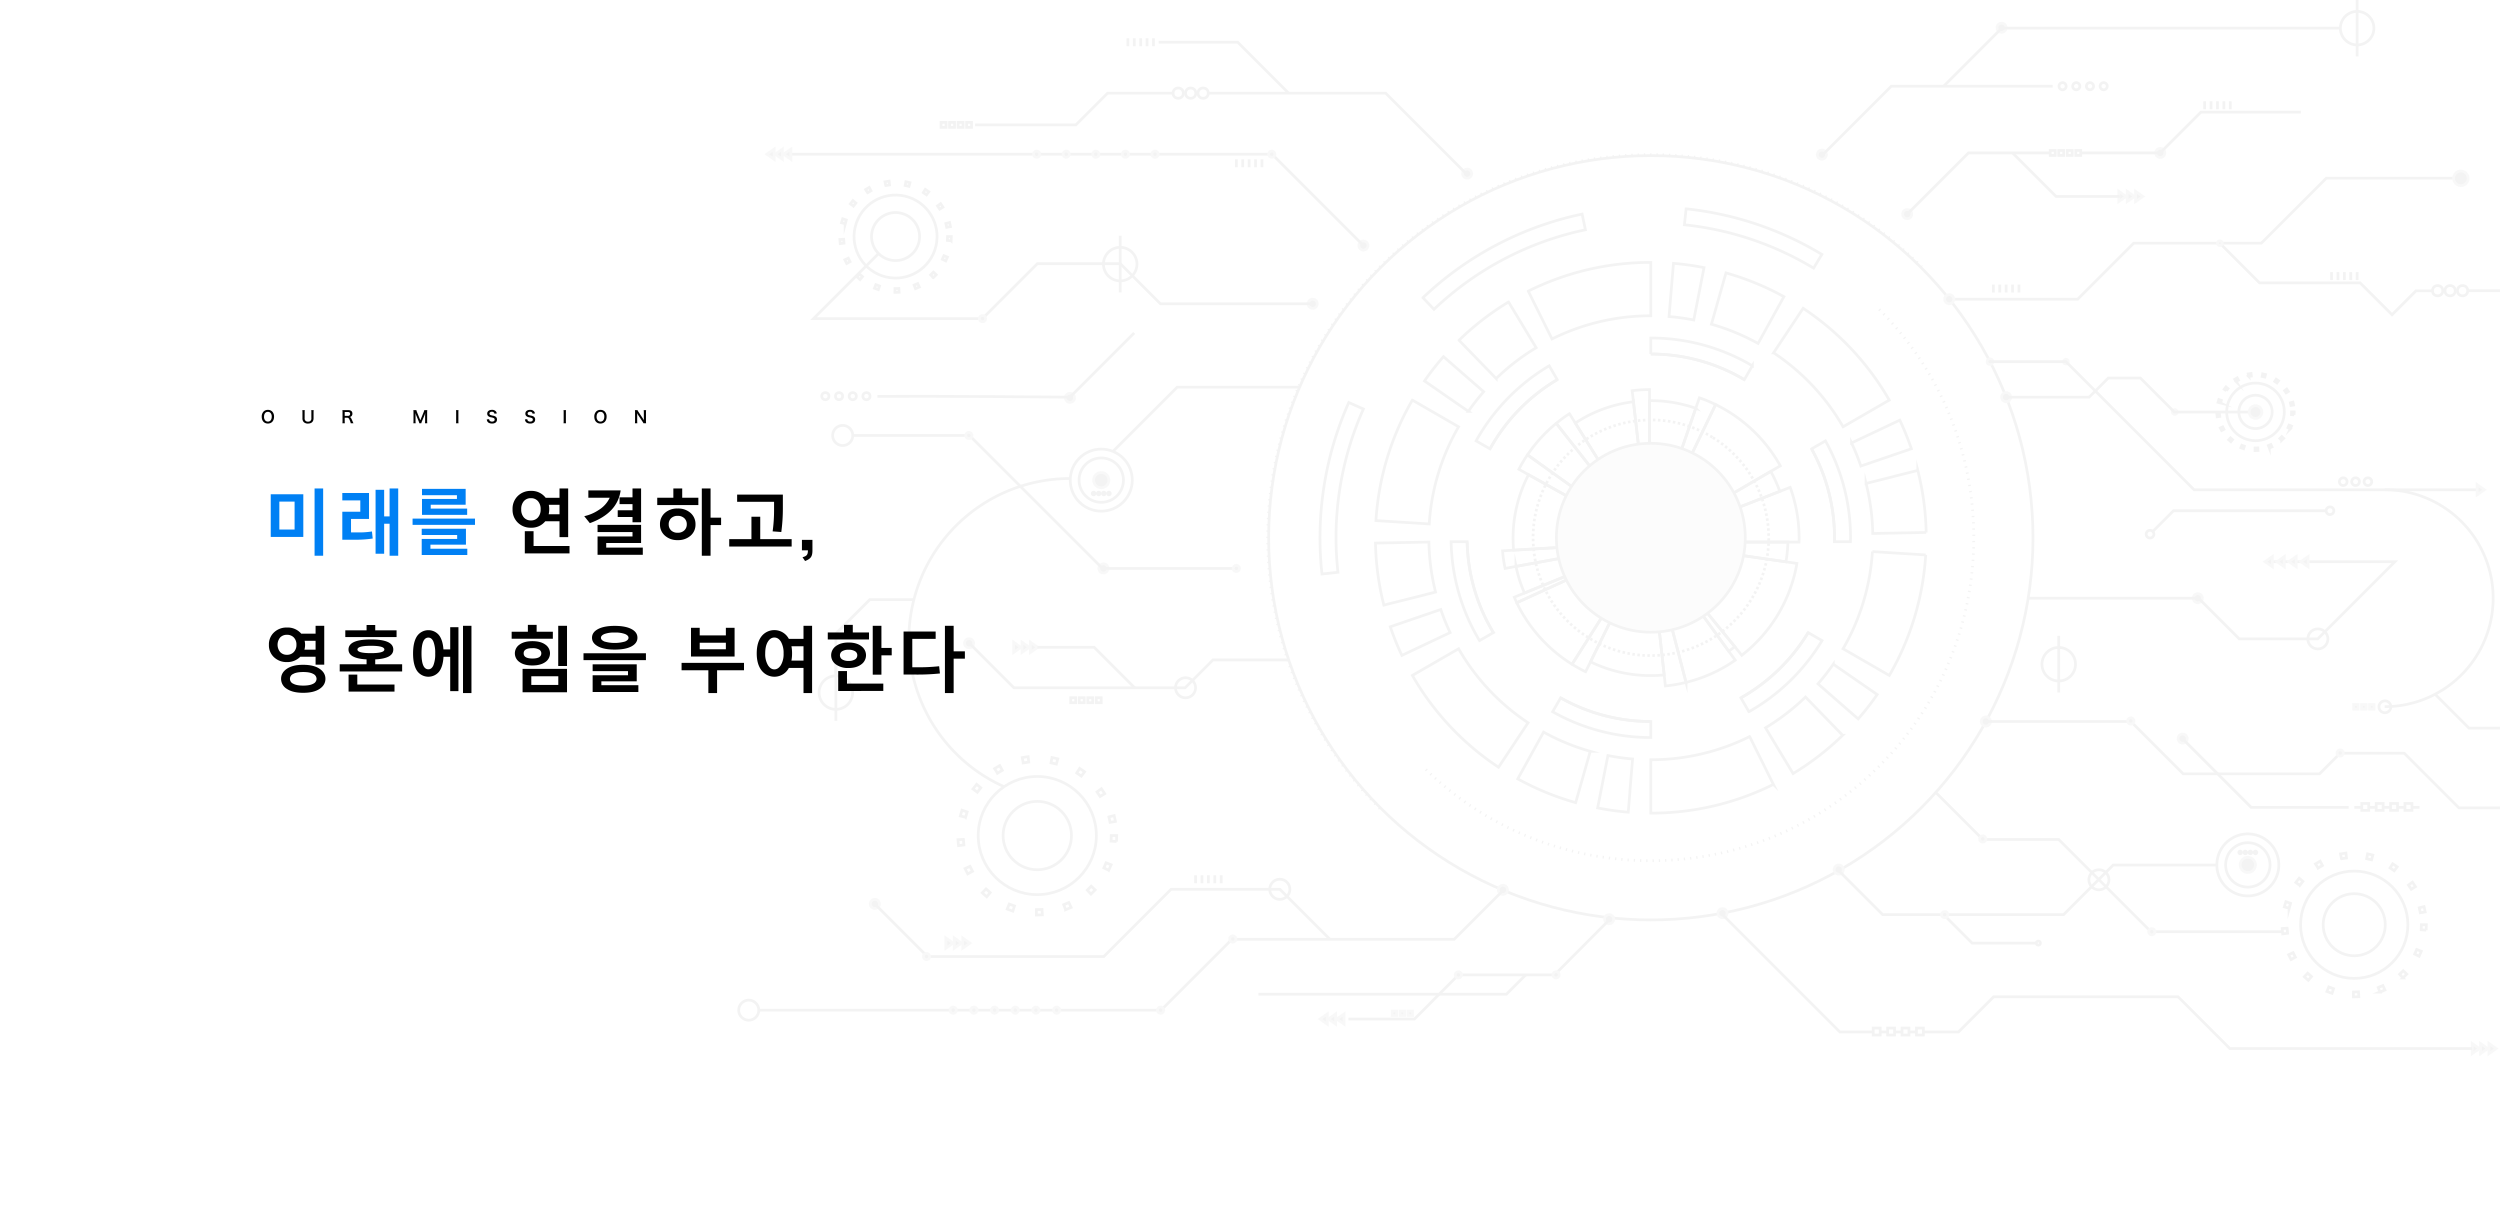 <svg xmlns="http://www.w3.org/2000/svg" xmlns:xlink="http://www.w3.org/1999/xlink" width="1820" height="880" viewBox="0 0 1820 880">
  <defs>
    <clipPath id="clip-path">
      <rect id="矩形_2279" data-name="矩形 2279" width="1820" height="880" transform="translate(4162 -1087)" fill="#fff"/>
    </clipPath>
    <filter id="椭圆_1843" x="1128.102" y="317.797" width="147.399" height="147.397" filterUnits="userSpaceOnUse">
      <feOffset input="SourceAlpha"/>
      <feGaussianBlur stdDeviation="1.316" result="blur"/>
      <feFlood flood-opacity="0.2"/>
      <feComposite operator="in" in2="blur"/>
      <feComposite in="SourceGraphic"/>
    </filter>
  </defs>
  <g id="社群应用_韩文" transform="translate(-4357 -10160)">
    <g id="社群应用-CN" transform="translate(4307 10000)">
      <g id="banner-bg" transform="translate(-92 53)">
        <g id="蒙版组_24" data-name="蒙版组 24" transform="translate(-4020 1194)" clip-path="url(#clip-path)">
          <g id="组_21798" data-name="组 21798" transform="translate(5736.99 -1760.165)" opacity="0.05">
            <g id="组_21749" data-name="组 21749" transform="translate(-652.101 785.75)">
              <g id="组_21738" data-name="组 21738" transform="translate(170.968 171.045)">
                <path id="路径_38882" data-name="路径 38882" d="M-576.636,933.689a58.836,58.836,0,0,1,25.611-9.717l-.894-8.044-3.652-31.83a98,98,0,0,0-42.324,15.508l16.984,27.2Z" transform="translate(650.865 -875.238)" fill="none" stroke="#000" stroke-miterlimit="10" stroke-width="2"/>
                <path id="路径_38883" data-name="路径 38883" d="M-590.328,941.749a67.37,67.37,0,0,1,13.059-14.728l-19.821-25.262-4.974-6.334a107.859,107.859,0,0,0-20.948,22.929l6.567,4.7Z" transform="translate(641.161 -870.862)" fill="none" stroke="#000" stroke-miterlimit="10" stroke-width="2"/>
                <path id="路径_38884" data-name="路径 38884" d="M-583.106,928.981a58.737,58.737,0,0,1,6.062-4.586l-16.984-27.2-4.274-6.84a94.993,94.993,0,0,0-9.6,7.034l4.974,6.334Z" transform="translate(646.999 -872.822)" fill="none" stroke="#000" stroke-miterlimit="10" stroke-width="2"/>
                <path id="路径_38885" data-name="路径 38885" d="M-590.085,974.973a58.052,58.052,0,0,1-.349-6.412,59.414,59.414,0,0,1,6.257-26.622l-7.073-3.925-28.06-15.623a99.615,99.615,0,0,0-11.27,46.169c0,2.954.116,5.907.388,8.784l32.023-1.9Z" transform="translate(638.237 -860.443)" fill="none" stroke="#000" stroke-miterlimit="10" stroke-width="2"/>
                <path id="路径_38886" data-name="路径 38886" d="M-588.584,935.359-614.7,916.665l-6.567-4.7a99,99,0,0,0-6.258,10.532l7.034,3.926,28.06,15.623A57.247,57.247,0,0,1-588.584,935.359Z" transform="translate(639.417 -864.472)" fill="none" stroke="#000" stroke-miterlimit="10" stroke-width="2"/>
                <path id="路径_38887" data-name="路径 38887" d="M-585.668,976.753a59.558,59.558,0,0,1-3.847-11.386l-7.927,1.438-31.6,5.752a96.019,96.019,0,0,0,6.179,19.353l29.73-12.125Z" transform="translate(638.833 -843.84)" fill="none" stroke="#000" stroke-miterlimit="10" stroke-width="2"/>
                <path id="路径_38888" data-name="路径 38888" d="M-596.035,960.657l-32.023,1.9-8.045.5a98.5,98.5,0,0,0,1.866,12.786l7.929-1.476,31.6-5.752A59.616,59.616,0,0,1-596.035,960.657Z" transform="translate(636.103 -845.659)" fill="none" stroke="#000" stroke-miterlimit="10" stroke-width="2"/>
                <path id="路径_38889" data-name="路径 38889" d="M-566.891,1005.143a68.416,68.416,0,0,1-25.223-27.554l-29.185,13.33-7.346,3.381a108,108,0,0,0,40.262,44.771l4.353-6.84Z" transform="translate(638.984 -839.118)" fill="none" stroke="#000" stroke-miterlimit="10" stroke-width="2"/>
                <path id="路径_38890" data-name="路径 38890" d="M-591.605,978.293c-.427-.817-.815-1.672-1.166-2.526l-29.73,12.125-7.463,3.071c.545,1.36,1.166,2.72,1.827,4.041l7.346-3.381Z" transform="translate(638.475 -839.822)" fill="none" stroke="#000" stroke-miterlimit="10" stroke-width="2"/>
                <path id="路径_38891" data-name="路径 38891" d="M-540.7,1000.3a51.537,51.537,0,0,1-5.519.272,59.888,59.888,0,0,1-25.961-5.907c-1.2,2.409-2.371,4.858-3.537,7.267h-.039c-5.053,10.221-9.989,20.327-14.146,28.76a99.629,99.629,0,0,0,43.682,10.026c3.343,0,6.685-.155,9.95-.466l-3.538-31.907Z" transform="translate(653.952 -832.522)" fill="none" stroke="#000" stroke-miterlimit="10" stroke-width="2"/>
                <path id="路径_38892" data-name="路径 38892" d="M-578.111,997.464l-17.139,27.088-4.353,6.84a105.824,105.824,0,0,0,9.872,5.441c1.127-2.254,2.293-4.664,3.575-7.229,4.158-8.433,9.093-18.538,14.146-28.76A58.188,58.188,0,0,1-578.111,997.464Z" transform="translate(650.204 -831.439)" fill="none" stroke="#000" stroke-miterlimit="10" stroke-width="2"/>
                <path id="路径_38893" data-name="路径 38893" d="M-547.041,1006.136l8.082,31.053,2.021,7.811a105.888,105.888,0,0,0,35.833-16.166l-4.78-6.53-18.81-25.961A66.746,66.746,0,0,1-547.041,1006.136Z" transform="translate(670.512 -831.872)" fill="none" stroke="#000" stroke-miterlimit="10" stroke-width="2"/>
                <path id="路径_38894" data-name="路径 38894" d="M-544.441,1003.407a61.379,61.379,0,0,1-9.329,1.556l3.538,31.907.854,8.006a101.407,101.407,0,0,0,15.041-2.6l-2.021-7.811Z" transform="translate(667.912 -829.143)" fill="none" stroke="#000" stroke-miterlimit="10" stroke-width="2"/>
                <path id="路径_38895" data-name="路径 38895" d="M-528.764,1006.34l20.288,24.872,5.052,6.258a107.662,107.662,0,0,0,40.146-66.884l-8.006-1.166-31.751-4.586A67.611,67.611,0,0,1-528.764,1006.34Z" transform="translate(677.573 -844.046)" fill="none" stroke="#000" stroke-miterlimit="10" stroke-width="2"/>
                <path id="路径_38896" data-name="路径 38896" d="M-531.728,990.26c-.855.661-1.75,1.282-2.642,1.866l4.78,6.567,18.81,25.961c1.515-1.01,3.031-2.136,4.47-3.265L-526.6,996.517Z" transform="translate(675.407 -834.222)" fill="none" stroke="#000" stroke-miterlimit="10" stroke-width="2"/>
                <path id="路径_38897" data-name="路径 38897" d="M-558.927,923.656h.737a59.786,59.786,0,0,1,19.821,3.381l2.642-7.657,10.455-30.314a99.233,99.233,0,0,0-32.918-5.556h-.737v40.146Z" transform="translate(665.92 -875.465)" fill="none" stroke="#000" stroke-miterlimit="10" stroke-width="2"/>
                <path id="路径_38898" data-name="路径 38898" d="M-555.407,917.814V877.707a96.535,96.535,0,0,0-12.631.817l.933,8.044,3.652,31.831A68.514,68.514,0,0,1-555.407,917.814Z" transform="translate(662.4 -877.707)" fill="none" stroke="#000" stroke-miterlimit="10" stroke-width="2"/>
                <path id="路径_38899" data-name="路径 38899" d="M-508.276,965.995c0,.972-.039,1.944-.078,2.877h40.146c.078-.933.078-1.9.078-2.877a107.875,107.875,0,0,0-6.491-36.959l-7.539,2.914-29.924,11.659A66.7,66.7,0,0,1-508.276,965.995Z" transform="translate(684.018 -857.876)" fill="none" stroke="#000" stroke-miterlimit="10" stroke-width="2"/>
                <path id="路径_38900" data-name="路径 38900" d="M-506.848,957.77h-8.084a52.273,52.273,0,0,1-1.049,8.627l8.006,1.166,31.752,4.586a91.925,91.925,0,0,0,1.438-14.379Z" transform="translate(682.512 -846.775)" fill="none" stroke="#000" stroke-miterlimit="10" stroke-width="2"/>
                <path id="路径_38901" data-name="路径 38901" d="M-536.781,921.738a68.343,68.343,0,0,1,29.847,28.642l27.71-16.166,6.957-4.043a108.178,108.178,0,0,0-47.1-44.615l-3.5,7.267Z" transform="translate(674.476 -874.674)" fill="none" stroke="#000" stroke-miterlimit="10" stroke-width="2"/>
                <path id="路径_38902" data-name="路径 38902" d="M-534.69,923.1l13.913-28.915,3.5-7.267a98.181,98.181,0,0,0-11.815-4.9l-2.642,7.617-10.454,30.314A63.727,63.727,0,0,1-534.69,923.1Z" transform="translate(672.385 -876.039)" fill="none" stroke="#000" stroke-miterlimit="10" stroke-width="2"/>
                <path id="路径_38903" data-name="路径 38903" d="M-520.3,940.9a59.718,59.718,0,0,1,3.847,8.862l7.54-2.915,29.924-11.659a100.323,100.323,0,0,0-6.606-14.535L-513.3,936.82Z" transform="translate(680.844 -861.114)" fill="none" stroke="#000" stroke-miterlimit="10" stroke-width="2"/>
              </g>
              <g id="组_21739" data-name="组 21739" transform="translate(133.534 133.496)">
                <path id="路径_38904" data-name="路径 38904" d="M-590.946,875.3l-5.83-10.1a146.059,146.059,0,0,0-53.214,54.662l10.1,5.828A134.369,134.369,0,0,1-590.946,875.3Z" transform="translate(668.172 -844.989)" fill="none" stroke="#000" stroke-miterlimit="10" stroke-width="2"/>
                <path id="路径_38905" data-name="路径 38905" d="M-490.152,880.932l5.83-10.1a144.7,144.7,0,0,0-73.945-20.214v11.659A133.1,133.1,0,0,1-490.152,880.932Z" transform="translate(703.609 -850.622)" fill="none" stroke="#000" stroke-miterlimit="10" stroke-width="2"/>
                <path id="路径_38906" data-name="路径 38906" d="M-457.134,975.171c0,.965-.053,1.916-.073,2.875h11.659c.019-.959.073-1.91.073-2.875a144.714,144.714,0,0,0-18.257-70.539l-10.1,5.828A133.119,133.119,0,0,1-457.134,975.171Z" transform="translate(736.232 -829.755)" fill="none" stroke="#000" stroke-miterlimit="10" stroke-width="2"/>
                <path id="路径_38907" data-name="路径 38907" d="M-603.977,1039.574l-5.83,10.1a144.7,144.7,0,0,0,71.452,18.779v-11.658A133.091,133.091,0,0,1-603.977,1039.574Z" transform="translate(683.697 -777.621)" fill="none" stroke="#000" stroke-miterlimit="10" stroke-width="2"/>
                <path id="路径_38908" data-name="路径 38908" d="M-451.879,1011.133l-10.1-5.828a134.374,134.374,0,0,1-48.957,47.509l5.83,10.1A146.1,146.1,0,0,0-451.879,1011.133Z" transform="translate(721.897 -790.861)" fill="none" stroke="#000" stroke-miterlimit="10" stroke-width="2"/>
                <path id="路径_38909" data-name="路径 38909" d="M-651.446,957.587h-11.659a144.643,144.643,0,0,0,20.666,71.982l10.1-5.828A133.054,133.054,0,0,1-651.446,957.587Z" transform="translate(663.105 -809.296)" fill="none" stroke="#000" stroke-miterlimit="10" stroke-width="2"/>
                <path id="路径_38910" data-name="路径 38910" d="M-593.759,872.485a134.37,134.37,0,0,0-48.948,50.4" transform="translate(670.986 -842.175)" fill="none" stroke="#000" stroke-miterlimit="10" stroke-width="2"/>
                <path id="路径_38911" data-name="路径 38911" d="M-490.152,877.683a133.094,133.094,0,0,0-68.115-18.651" transform="translate(703.609 -847.373)" fill="none" stroke="#000" stroke-miterlimit="10" stroke-width="2"/>
                <path id="路径_38912" data-name="路径 38912" d="M-457.207,976.422c.021-.959.073-1.91.073-2.875a133.119,133.119,0,0,0-16.693-64.711" transform="translate(736.232 -828.131)" fill="none" stroke="#000" stroke-miterlimit="10" stroke-width="2"/>
                <path id="路径_38913" data-name="路径 38913" d="M-605.6,1039.574a133.091,133.091,0,0,0,65.623,17.219" transform="translate(685.321 -777.621)" fill="none" stroke="#000" stroke-miterlimit="10" stroke-width="2"/>
                <path id="路径_38914" data-name="路径 38914" d="M-654.695,957.587a133.053,133.053,0,0,0,19.1,66.154" transform="translate(666.354 -809.296)" fill="none" stroke="#000" stroke-miterlimit="10" stroke-width="2"/>
                <path id="路径_38915" data-name="路径 38915" d="M-510.932,1052.814a134.374,134.374,0,0,0,48.957-47.509" transform="translate(721.897 -790.861)" fill="none" stroke="#000" stroke-miterlimit="10" stroke-width="2"/>
              </g>
              <circle id="椭圆_1841" data-name="椭圆 1841" cx="85.743" cy="85.743" r="85.743" transform="matrix(0.526, -0.851, 0.851, 0.526, 160.897, 306.771)" fill="none" stroke="#000" stroke-miterlimit="10" stroke-width="2" stroke-dasharray="1.825"/>
              <g id="组_21746" data-name="组 21746" transform="translate(78.464 78.452)">
                <g id="组_21740" data-name="组 21740" transform="translate(35.667)">
                  <path id="路径_38916" data-name="路径 38916" d="M-663.265,879.512A196.645,196.645,0,0,0-677.1,897.235l31.946,22.114A165.669,165.669,0,0,1-634,905.046Zm61.716-47.685,17.293,34.822a160.653,160.653,0,0,1,71.936-16.868V810.918A199.18,199.18,0,0,0-601.549,831.827Zm-50.406,35.754,27.049,27.866A160.352,160.352,0,0,1-595.8,873.022l-20.092-33.306A199.372,199.372,0,0,0-651.955,867.581Z" transform="translate(677.101 -810.918)" fill="none" stroke="#000" stroke-miterlimit="10" stroke-width="2"/>
                </g>
                <g id="组_21741" data-name="组 21741" transform="translate(0 100.229)">
                  <path id="路径_38917" data-name="路径 38917" d="M-692.051,1048.236a197.059,197.059,0,0,0,8.429,20.842l35.125-16.609a165.981,165.981,0,0,1-6.81-16.811Zm-10.439-77.29,38.8,2.434a160.667,160.667,0,0,1,21.361-70.733l-33.656-19.432A199.182,199.182,0,0,0-702.49,970.946Zm5.762,61.53,37.656-9.492a160.435,160.435,0,0,1-4.866-36.421l-38.89.747A199.361,199.361,0,0,0-696.728,1032.476Z" transform="translate(702.828 -883.215)" fill="none" stroke="#000" stroke-miterlimit="10" stroke-width="2"/>
                </g>
                <g id="组_21742" data-name="组 21742" transform="translate(26.847 281.257)">
                  <path id="路径_38918" data-name="路径 38918" d="M-548.585,1129.652a197.332,197.332,0,0,0,22.265,3.12l3.177-38.723a165.8,165.8,0,0,1-17.961-2.508Zm-72.155-29.605,21.509-32.388a160.68,160.68,0,0,1-50.575-53.865l-33.656,19.431A199.174,199.174,0,0,0-620.74,1100.047Zm56.167,25.776,10.608-37.358a160.456,160.456,0,0,1-33.975-14l-18.8,34.053A199.42,199.42,0,0,0-564.574,1125.823Z" transform="translate(683.463 -1013.794)" fill="none" stroke="#000" stroke-miterlimit="10" stroke-width="2"/>
                </g>
                <g id="组_21743" data-name="组 21743" transform="translate(200.448 292.488)">
                  <path id="路径_38919" data-name="路径 38919" d="M-407.294,1061.73a197.144,197.144,0,0,0,13.836-17.722l-31.947-22.114a165.375,165.375,0,0,1-11.153,14.3Zm-61.716,47.686-17.293-34.822a160.658,160.658,0,0,1-71.938,16.868v38.864A199.2,199.2,0,0,0-469.01,1109.416Zm50.406-35.754-27.049-27.866a160.407,160.407,0,0,1-29.108,22.424l20.092,33.306A199.354,199.354,0,0,0-418.6,1073.663Z" transform="translate(558.241 -1021.895)" fill="none" stroke="#000" stroke-miterlimit="10" stroke-width="2"/>
                </g>
                <g id="组_21744" data-name="组 21744" transform="translate(340.394 114.824)">
                  <path id="路径_38920" data-name="路径 38920" d="M-407.569,914.585A196.887,196.887,0,0,0-416,893.743l-35.123,16.61a165.75,165.75,0,0,1,6.808,16.81Zm10.439,77.292-38.8-2.434a160.672,160.672,0,0,1-21.361,70.733l33.656,19.431A199.192,199.192,0,0,0-397.13,991.877Zm-5.762-61.53-37.656,9.492a160.422,160.422,0,0,1,4.866,36.421l38.89-.747A199.445,199.445,0,0,0-402.892,930.347Z" transform="translate(457.295 -893.743)" fill="none" stroke="#000" stroke-miterlimit="10" stroke-width="2"/>
                </g>
                <g id="组_21745" data-name="组 21745" transform="translate(213.731 0.682)">
                  <path id="路径_38921" data-name="路径 38921" d="M-523.218,814.531a197.369,197.369,0,0,0-22.265-3.121l-3.177,38.724a165.849,165.849,0,0,1,17.962,2.508Zm72.155,29.605-21.509,32.388A160.668,160.668,0,0,1-422,930.389l33.656-19.432A199.2,199.2,0,0,0-451.062,844.136ZM-507.23,818.36l-10.607,37.358a160.438,160.438,0,0,1,33.974,14l18.8-34.054A199.494,199.494,0,0,0-507.23,818.36Z" transform="translate(548.66 -811.41)" fill="none" stroke="#000" stroke-miterlimit="10" stroke-width="2"/>
                </g>
              </g>
              <g id="组_21748" data-name="组 21748" transform="translate(38.088 39.434)">
                <g id="组_21747" data-name="组 21747">
                  <path id="路径_38922" data-name="路径 38922" d="M-700.37,889.218a229.6,229.6,0,0,0-18.538,118.845l-11.62,1.282a242.272,242.272,0,0,1,19.51-124.868Z" transform="translate(731.952 -743.48)" fill="none" stroke="#000" stroke-miterlimit="10" stroke-width="2"/>
                  <path id="路径_38923" data-name="路径 38923" d="M-559.613,796.974a227.563,227.563,0,0,0-110.256,57.906l-8.045-8.472a239.72,239.72,0,0,1,115.892-60.861Z" transform="translate(752.829 -781.701)" fill="none" stroke="#000" stroke-miterlimit="10" stroke-width="2"/>
                  <path id="路径_38924" data-name="路径 38924" d="M-440.533,815.962l-6.025,9.989a227.992,227.992,0,0,0-94.05-31.557l1.244-11.62A239.87,239.87,0,0,1-440.533,815.962Z" transform="translate(805.877 -782.773)" fill="none" stroke="#000" stroke-miterlimit="10" stroke-width="2"/>
                </g>
                <path id="路径_38925" data-name="路径 38925" d="M-345.649,835.587c91.822,91.822,91.822,240.7,0,332.517s-240.7,91.823-332.517,0" transform="translate(752.732 -762.368)" fill="none" stroke="#000" stroke-miterlimit="10" stroke-width="2" stroke-dasharray="0.912 3.649"/>
              </g>
              <path id="路径_38926" data-name="路径 38926" d="M-677.734,1230.461c-108.921-108.922-108.921-285.52,0-394.441s285.52-108.921,394.441,0" transform="translate(759.425 -754.329)" fill="none" stroke="#000" stroke-miterlimit="10" stroke-width="2" stroke-dasharray="0.912 3.649"/>
              <circle id="椭圆_1842" data-name="椭圆 1842" cx="278.215" cy="278.215" r="278.215" transform="translate(0.697 0.696)" fill="none" stroke="#000" stroke-miterlimit="10" stroke-width="2"/>
              <g transform="matrix(1, 0, 0, 1, -922.89, -112.59)" filter="url(#椭圆_1843)">
                <circle id="椭圆_1843-2" data-name="椭圆 1843" cx="68.752" cy="68.752" r="68.752" transform="translate(1133.05 322.74)" fill="#c8c8c8" stroke="#000" stroke-miterlimit="10" stroke-width="2"/>
              </g>
            </g>
            <path id="路径_38927" data-name="路径 38927" d="M-401.543,854.787h93.492L-267.263,814h92.879l47.314-47.314h97.92" transform="translate(245.592 36.195)" fill="none" stroke="#000" stroke-miterlimit="10" stroke-width="2"/>
            <path id="路径_38928" data-name="路径 38928" d="M-259.444,800.814l28.893,28.893h73.242l23.228,23.228,17.434-17.434h12.034" transform="translate(300.492 49.381)" fill="none" stroke="#000" stroke-miterlimit="10" stroke-width="2"/>
            <path id="路径_38929" data-name="路径 38929" d="M-126.091,768.239a5.3,5.3,0,0,1-5.3,5.3,5.3,5.3,0,0,1-5.3-5.3,5.3,5.3,0,0,1,5.3-5.3A5.3,5.3,0,0,1-126.091,768.239Z" transform="translate(347.916 34.747)" stroke="#707070" stroke-width="2"/>
            <path id="路径_38930" data-name="路径 38930" d="M-83.5,1098.838a5.3,5.3,0,0,1-5.3,5.3,5.3,5.3,0,0,1-5.3-5.3,5.3,5.3,0,0,1,5.3-5.3A5.3,5.3,0,0,1-83.5,1098.838Z" transform="translate(364.37 162.473)" stroke="#707070" stroke-width="2"/>
            <g id="组_21750" data-name="组 21750" transform="translate(195.879 881.066)">
              <circle id="椭圆_1844" data-name="椭圆 1844" cx="3.735" cy="3.735" r="3.735" transform="translate(0)" fill="none" stroke="#000" stroke-miterlimit="10" stroke-width="2"/>
              <circle id="椭圆_1845" data-name="椭圆 1845" cx="3.735" cy="3.735" r="3.735" transform="translate(9.077)" fill="none" stroke="#000" stroke-miterlimit="10" stroke-width="2"/>
              <circle id="椭圆_1846" data-name="椭圆 1846" cx="3.735" cy="3.735" r="3.735" transform="translate(18.154)" fill="none" stroke="#000" stroke-miterlimit="10" stroke-width="2"/>
            </g>
            <line id="直线_503" data-name="直线 503" x2="28.637" transform="translate(221.503 884.802)" fill="none" stroke="#000" stroke-miterlimit="10" stroke-width="2"/>
            <g id="组_21751" data-name="组 21751" transform="translate(250.141 881.066)">
              <path id="路径_38931" data-name="路径 38931" d="M-108.621,823.082v7.47l5.3-3.735Z" transform="translate(108.621 -823.082)" stroke="#707070" stroke-width="2"/>
              <path id="路径_38932" data-name="路径 38932" d="M-104.217,823.082v7.47l5.3-3.735Z" transform="translate(110.322 -823.082)" stroke="#707070" stroke-width="2"/>
              <path id="路径_38933" data-name="路径 38933" d="M-99.814,823.082v7.47l5.3-3.735Z" transform="translate(112.024 -823.082)" stroke="#707070" stroke-width="2"/>
            </g>
            <g id="组_21752" data-name="组 21752" transform="translate(224.752 1432.803)">
              <path id="路径_38934" data-name="路径 38934" d="M-126.935,1221.061v7.471l5.3-3.735Z" transform="translate(126.935 -1221.061)" stroke="#707070" stroke-width="2"/>
              <path id="路径_38935" data-name="路径 38935" d="M-122.531,1221.061v7.471l5.3-3.735Z" transform="translate(128.636 -1221.061)" stroke="#707070" stroke-width="2"/>
              <path id="路径_38936" data-name="路径 38936" d="M-118.127,1221.061v7.471l5.3-3.735Z" transform="translate(130.337 -1221.061)" stroke="#707070" stroke-width="2"/>
            </g>
            <g id="组_21753" data-name="组 21753" transform="translate(-837.061 1140.68)">
              <path id="路径_38937" data-name="路径 38937" d="M-892.841,1010.346v7.471l5.3-3.735Z" transform="translate(892.841 -1010.346)" stroke="#707070" stroke-width="2"/>
              <path id="路径_38938" data-name="路径 38938" d="M-888.437,1010.346v7.471l5.3-3.735Z" transform="translate(894.542 -1010.346)" stroke="#707070" stroke-width="2"/>
              <path id="路径_38939" data-name="路径 38939" d="M-884.034,1010.346v7.471l5.3-3.735Z" transform="translate(896.244 -1010.346)" stroke="#707070" stroke-width="2"/>
            </g>
            <g id="组_21754" data-name="组 21754" transform="translate(-32.496 812.447)">
              <path id="路径_38940" data-name="路径 38940" d="M-312.492,773.586v7.471l5.3-3.735Z" transform="translate(312.492 -773.586)" stroke="#707070" stroke-width="2"/>
              <path id="路径_38941" data-name="路径 38941" d="M-308.089,773.586v7.471l5.3-3.735Z" transform="translate(314.194 -773.586)" stroke="#707070" stroke-width="2"/>
              <path id="路径_38942" data-name="路径 38942" d="M-303.685,773.586v7.471l5.3-3.735Z" transform="translate(315.895 -773.586)" stroke="#707070" stroke-width="2"/>
            </g>
            <g id="组_21755" data-name="组 21755" transform="translate(-123.83 880.343)">
              <line id="直线_504" data-name="直线 504" y2="5.784" fill="none" stroke="#000" stroke-miterlimit="10" stroke-width="2"/>
              <line id="直线_505" data-name="直线 505" y2="5.784" transform="translate(4.659)" fill="none" stroke="#000" stroke-miterlimit="10" stroke-width="2"/>
              <line id="直线_506" data-name="直线 506" y2="5.784" transform="translate(9.318)" fill="none" stroke="#000" stroke-miterlimit="10" stroke-width="2"/>
              <line id="直线_507" data-name="直线 507" y2="5.784" transform="translate(13.977)" fill="none" stroke="#000" stroke-miterlimit="10" stroke-width="2"/>
              <line id="直线_508" data-name="直线 508" y2="5.784" transform="translate(18.636)" fill="none" stroke="#000" stroke-miterlimit="10" stroke-width="2"/>
            </g>
            <g id="组_21756" data-name="组 21756" transform="translate(122.378 871.253)">
              <line id="直线_509" data-name="直线 509" y2="5.784" fill="none" stroke="#000" stroke-miterlimit="10" stroke-width="2"/>
              <line id="直线_510" data-name="直线 510" y2="5.784" transform="translate(4.659)" fill="none" stroke="#000" stroke-miterlimit="10" stroke-width="2"/>
              <line id="直线_511" data-name="直线 511" y2="5.784" transform="translate(9.318)" fill="none" stroke="#000" stroke-miterlimit="10" stroke-width="2"/>
              <line id="直线_512" data-name="直线 512" y2="5.784" transform="translate(13.977)" fill="none" stroke="#000" stroke-miterlimit="10" stroke-width="2"/>
              <line id="直线_513" data-name="直线 513" y2="5.784" transform="translate(18.636)" fill="none" stroke="#000" stroke-miterlimit="10" stroke-width="2"/>
            </g>
            <g id="组_21757" data-name="组 21757" transform="translate(30.003 746.904)">
              <line id="直线_514" data-name="直线 514" y2="5.784" fill="none" stroke="#000" stroke-miterlimit="10" stroke-width="2"/>
              <line id="直线_515" data-name="直线 515" y2="5.784" transform="translate(4.659)" fill="none" stroke="#000" stroke-miterlimit="10" stroke-width="2"/>
              <line id="直线_516" data-name="直线 516" y2="5.784" transform="translate(9.318)" fill="none" stroke="#000" stroke-miterlimit="10" stroke-width="2"/>
              <line id="直线_517" data-name="直线 517" y2="5.784" transform="translate(13.977)" fill="none" stroke="#000" stroke-miterlimit="10" stroke-width="2"/>
              <line id="直线_518" data-name="直线 518" y2="5.784" transform="translate(18.636)" fill="none" stroke="#000" stroke-miterlimit="10" stroke-width="2"/>
            </g>
            <circle id="椭圆_1847" data-name="椭圆 1847" cx="2.117" cy="2.117" r="2.117" transform="translate(-128.43 934.341)" stroke="#707070" stroke-width="2"/>
            <path id="路径_38943" data-name="路径 38943" d="M-397.294,831.161a3.322,3.322,0,0,1-3.323,3.322,3.322,3.322,0,0,1-3.322-3.322,3.321,3.321,0,0,1,3.322-3.322A3.322,3.322,0,0,1-397.294,831.161Z" transform="translate(244.666 59.822)" stroke="#707070" stroke-width="2"/>
            <path id="路径_38944" data-name="路径 38944" d="M-367.4,882.6a3.321,3.321,0,0,1-3.322,3.322,3.322,3.322,0,0,1-3.322-3.322,3.322,3.322,0,0,1,3.322-3.322A3.321,3.321,0,0,1-367.4,882.6Z" transform="translate(256.214 79.694)" stroke="#707070" stroke-width="2"/>
            <path id="路径_38945" data-name="路径 38945" d="M-378.063,1052.92a3.321,3.321,0,0,1-3.322,3.322,3.322,3.322,0,0,1-3.322-3.322,3.322,3.322,0,0,1,3.322-3.323A3.322,3.322,0,0,1-378.063,1052.92Z" transform="translate(252.097 145.498)" stroke="#707070" stroke-width="2"/>
            <path id="路径_38946" data-name="路径 38946" d="M-455.338,1130.679a3.321,3.321,0,0,1-3.322,3.322,3.322,3.322,0,0,1-3.322-3.322,3.321,3.321,0,0,1,3.322-3.322A3.32,3.32,0,0,1-455.338,1130.679Z" transform="translate(222.242 175.54)" stroke="#707070" stroke-width="2"/>
            <path id="路径_38947" data-name="路径 38947" d="M-516.349,1153.575a3.322,3.322,0,0,1-3.322,3.322,3.322,3.322,0,0,1-3.323-3.322,3.323,3.323,0,0,1,3.323-3.322A3.322,3.322,0,0,1-516.349,1153.575Z" transform="translate(198.669 184.386)" stroke="#707070" stroke-width="2"/>
            <path id="路径_38948" data-name="路径 38948" d="M-274.724,1061.89a3.322,3.322,0,0,1-3.323,3.322,3.322,3.322,0,0,1-3.322-3.322,3.321,3.321,0,0,1,3.322-3.322A3.322,3.322,0,0,1-274.724,1061.89Z" transform="translate(292.021 148.964)" stroke="#707070" stroke-width="2"/>
            <path id="路径_38949" data-name="路径 38949" d="M-286.477,754.355a3.322,3.322,0,0,1-3.322,3.322,3.322,3.322,0,0,1-3.323-3.322,3.321,3.321,0,0,1,3.323-3.322A3.321,3.321,0,0,1-286.477,754.355Z" transform="translate(287.48 30.148)" stroke="#707070" stroke-width="2"/>
            <circle id="椭圆_1848" data-name="椭圆 1848" cx="3.322" cy="3.322" r="3.322" transform="translate(-189.854 825.709)" stroke="#707070" stroke-width="2"/>
            <path id="路径_38950" data-name="路径 38950" d="M-704.924,802.985a3.322,3.322,0,0,1-3.322,3.323,3.322,3.322,0,0,1-3.322-3.323,3.321,3.321,0,0,1,3.322-3.322A3.322,3.322,0,0,1-704.924,802.985Z" transform="translate(125.815 48.936)" stroke="#707070" stroke-width="2"/>
            <path id="路径_38951" data-name="路径 38951" d="M-464.174,755.254a3.322,3.322,0,0,1-3.322,3.323,3.323,3.323,0,0,1-3.323-3.323,3.322,3.322,0,0,1,3.323-3.322A3.322,3.322,0,0,1-464.174,755.254Z" transform="translate(218.827 30.495)" stroke="#707070" stroke-width="2"/>
            <path id="路径_38952" data-name="路径 38952" d="M-650.448,765.215a3.322,3.322,0,0,1-3.322,3.322,3.321,3.321,0,0,1-3.322-3.322,3.32,3.32,0,0,1,3.322-3.322A3.321,3.321,0,0,1-650.448,765.215Z" transform="translate(146.861 34.344)" stroke="#707070" stroke-width="2"/>
            <path id="路径_38953" data-name="路径 38953" d="M-731.548,833.557a3.322,3.322,0,0,1-3.322,3.322,3.322,3.322,0,0,1-3.323-3.322,3.322,3.322,0,0,1,3.323-3.322A3.322,3.322,0,0,1-731.548,833.557Z" transform="translate(115.528 60.747)" stroke="#707070" stroke-width="2"/>
            <path id="路径_38954" data-name="路径 38954" d="M-859.022,882.95a3.322,3.322,0,0,1-3.322,3.322,3.323,3.323,0,0,1-3.323-3.322,3.322,3.322,0,0,1,3.323-3.322A3.321,3.321,0,0,1-859.022,882.95Z" transform="translate(66.278 79.83)" stroke="#707070" stroke-width="2"/>
            <path id="路径_38955" data-name="路径 38955" d="M-841.427,972.544a3.322,3.322,0,0,1-3.322,3.322,3.322,3.322,0,0,1-3.323-3.322,3.323,3.323,0,0,1,3.323-3.322A3.322,3.322,0,0,1-841.427,972.544Z" transform="translate(73.076 114.445)" stroke="#707070" stroke-width="2"/>
            <path id="路径_38956" data-name="路径 38956" d="M-911.991,1011.815a3.321,3.321,0,0,1-3.322,3.322,3.321,3.321,0,0,1-3.322-3.322,3.322,3.322,0,0,1,3.322-3.322A3.322,3.322,0,0,1-911.991,1011.815Z" transform="translate(45.815 129.617)" stroke="#707070" stroke-width="2"/>
            <path id="路径_38957" data-name="路径 38957" d="M-961.464,1148.7a3.323,3.323,0,0,1-3.323,3.322,3.322,3.322,0,0,1-3.322-3.322,3.322,3.322,0,0,1,3.322-3.322A3.322,3.322,0,0,1-961.464,1148.7Z" transform="translate(26.7 182.504)" stroke="#707070" stroke-width="2"/>
            <path id="路径_38958" data-name="路径 38958" d="M-631.67,1141.309a3.322,3.322,0,0,1-3.323,3.322,3.321,3.321,0,0,1-3.322-3.322,3.322,3.322,0,0,1,3.322-3.322A3.323,3.323,0,0,1-631.67,1141.309Z" transform="translate(154.115 179.647)" stroke="#707070" stroke-width="2"/>
            <path id="路径_38959" data-name="路径 38959" d="M-575.871,1156.732a3.322,3.322,0,0,1-3.322,3.322,3.321,3.321,0,0,1-3.322-3.322,3.321,3.321,0,0,1,3.322-3.322A3.322,3.322,0,0,1-575.871,1156.732Z" transform="translate(175.674 185.606)" stroke="#707070" stroke-width="2"/>
            <path id="路径_38960" data-name="路径 38960" d="M-369.8,688.6a3.322,3.322,0,0,1-3.322,3.323,3.322,3.322,0,0,1-3.322-3.323,3.322,3.322,0,0,1,3.322-3.322A3.322,3.322,0,0,1-369.8,688.6Z" transform="translate(255.289 4.743)" stroke="#707070" stroke-width="2"/>
            <path id="路径_38961" data-name="路径 38961" d="M-266.779,988.172a3.322,3.322,0,0,1-3.322,3.323,3.323,3.323,0,0,1-3.323-3.323,3.322,3.322,0,0,1,3.323-3.322A3.322,3.322,0,0,1-266.779,988.172Z" transform="translate(295.09 120.483)" stroke="#707070" stroke-width="2"/>
            <path id="路径_38962" data-name="路径 38962" d="M-257.235,801.3a1.727,1.727,0,0,1-1.727,1.726,1.727,1.727,0,0,1-1.727-1.726,1.728,1.728,0,0,1,1.727-1.727A1.728,1.728,0,0,1-257.235,801.3Z" transform="translate(300.01 48.899)" stroke="#707070" stroke-width="2"/>
            <path id="路径_38963" data-name="路径 38963" d="M-338.038,863.518a1.727,1.727,0,0,1-1.727,1.728,1.727,1.727,0,0,1-1.727-1.728,1.726,1.726,0,0,1,1.727-1.726A1.726,1.726,0,0,1-338.038,863.518Z" transform="translate(268.792 72.939)" stroke="#707070" stroke-width="2"/>
            <path id="路径_38964" data-name="路径 38964" d="M-280.937,889.959a1.727,1.727,0,0,1-1.726,1.727,1.728,1.728,0,0,1-1.727-1.727,1.728,1.728,0,0,1,1.727-1.727A1.727,1.727,0,0,1-280.937,889.959Z" transform="translate(290.854 83.155)" stroke="#707070" stroke-width="2"/>
            <g id="组_21759" data-name="组 21759" transform="translate(38.854 945.011)">
              <g id="组_21758" data-name="组 21758">
                <path id="路径_38965" data-name="路径 38965" d="M-232.867,925.412h-.331l.019-1.928h.311q.842,0,1.672-.053l.121,1.924C-231.666,925.393-232.265,925.411-232.867,925.412Zm-8.69-1.366c-.677-.219-1.345-.463-2-.732l.735-1.783c.607.251,1.227.477,1.858.682Zm18.757-.486-.689-1.8c.617-.236,1.224-.495,1.816-.775l.825,1.743Q-221.8,923.182-222.8,923.56Zm-28.017-4.6q-.819-.678-1.585-1.414l1.336-1.389q.713.686,1.475,1.317Zm37-.957-1.306-1.418q.728-.67,1.41-1.393l1.4,1.32C-212.792,917.029-213.3,917.525-213.817,918.005Zm-43.745-7.172q-.514-.927-.957-1.9l1.755-.8c.273.6.573,1.189.889,1.765Zm50.064-1.293-1.736-.843c.287-.592.555-1.2.8-1.812l1.793.708Q-207.037,908.586-207.5,909.54Zm-53.34-8.748q-.129-1.044-.189-2.11l1.924-.105c.037.664.094,1.323.177,1.974Zm56.086-1.453-1.924-.144c.049-.653.075-1.313.075-1.978h1.928C-204.672,897.932-204.7,898.638-204.751,899.339Zm-2.265-6.8c-.116-.652-.258-1.3-.423-1.93l1.867-.487q.266,1.025.453,2.08Zm-51.311-1.809-1.867-.474q.264-1.036.6-2.038l1.826.614Q-258.082,889.762-258.328,890.726Zm47.778-7.371c-.348-.561-.72-1.108-1.106-1.639l1.554-1.138q.628.855,1.191,1.761Zm-43.6-1.536-1.56-1.134q.626-.859,1.312-1.672l1.472,1.245C-253.354,880.764-253.76,881.282-254.15,881.819Zm36.927-5.7q-.79-.591-1.628-1.119l1.027-1.63c.6.379,1.188.782,1.752,1.2Zm-29.769-1.051-1.036-1.628q.892-.57,1.829-1.073l.915,1.7Q-246.157,874.532-246.992,875.066Zm20.912-3.23c-.634-.169-1.275-.316-1.926-.437l.354-1.9q1.05.2,2.073.471Zm-11.771-.413-.36-1.894c.69-.132,1.391-.24,2.1-.322l.223,1.915C-236.554,871.2-237.206,871.3-237.852,871.422Z" transform="translate(261.026 -869.207)" fill="none" stroke="#000" stroke-miterlimit="10" stroke-width="2"/>
              </g>
              <circle id="椭圆_1849" data-name="椭圆 1849" cx="20.966" cy="20.966" r="20.966" transform="matrix(0.924, -0.383, 0.383, 0.924, 0.765, 16.663)" fill="none" stroke="#000" stroke-miterlimit="10" stroke-width="2"/>
              <path id="路径_38966" data-name="路径 38966" d="M-225.206,892.791a12.129,12.129,0,0,1-12.129,12.129,12.129,12.129,0,0,1-12.129-12.129,12.129,12.129,0,0,1,12.129-12.129A12.129,12.129,0,0,1-225.206,892.791Z" transform="translate(265.493 -864.781)" fill="none" stroke="#000" stroke-miterlimit="10" stroke-width="2"/>
            </g>
            <g id="组_21761" data-name="组 21761" transform="translate(-963.607 805.011)">
              <g id="组_21760" data-name="组 21760">
                <path id="路径_38967" data-name="路径 38967" d="M-943.534,849.232l-.478,0,.028-2.778h.448q1.212,0,2.409-.075l.173,2.773C-941.806,849.2-942.669,849.231-943.534,849.232Zm-12.526-1.967c-.975-.316-1.938-.668-2.879-1.056l1.058-2.569q1.314.541,2.678.982Zm27.035-.7-.994-2.594q1.335-.512,2.619-1.119l1.188,2.512Q-927.591,846.016-929.025,846.563Zm-40.381-6.63q-1.179-.975-2.285-2.038l1.927-2q1.03.99,2.128,1.9Zm53.327-1.378-1.883-2.043q1.048-.967,2.032-2.01l2.024,1.9C-914.6,837.148-915.33,837.864-916.079,838.556Zm-63.05-10.337q-.74-1.337-1.378-2.734l2.529-1.153c.394.866.825,1.715,1.281,2.544Zm72.157-1.865-2.5-1.213q.624-1.281,1.151-2.612l2.583,1.02Q-906.307,824.979-906.972,826.354Zm-76.877-12.608c-.125-1-.218-2.02-.272-3.043l2.773-.151c.054.958.136,1.908.255,2.846Zm80.835-2.093-2.773-.209q.106-1.41.108-2.85h2.78Q-902.9,810.137-903.014,811.654Zm-3.263-9.808q-.254-1.408-.611-2.781l2.692-.7c.255.984.475,1.983.654,2.995Zm-73.955-2.606-2.692-.683q.378-1.493.865-2.938l2.633.884Q-979.878,797.85-980.232,799.239Zm68.861-10.625c-.5-.808-1.037-1.6-1.6-2.361l2.242-1.642q.9,1.233,1.715,2.537Zm-62.84-2.214-2.247-1.635q.9-1.239,1.89-2.41l2.121,1.794Q-973.371,785.243-974.211,786.4Zm53.223-8.218q-1.14-.851-2.347-1.614l1.482-2.35c.868.548,1.712,1.127,2.526,1.736Zm-42.906-1.515-1.493-2.344q1.287-.822,2.636-1.547l1.318,2.446Q-962.692,775.9-963.894,776.666Zm30.139-4.655q-1.368-.366-2.775-.629l.51-2.732q1.514.283,2.987.678Zm-16.965-.6-.521-2.73q1.493-.285,3.022-.463l.32,2.76C-948.851,771.092-949.789,771.236-950.72,771.415Z" transform="translate(984.121 -768.222)" fill="none" stroke="#000" stroke-miterlimit="10" stroke-width="2"/>
              </g>
              <circle id="椭圆_1850" data-name="椭圆 1850" cx="30.218" cy="30.218" r="30.218" transform="translate(4.231 62.838) rotate(-76.717)" fill="none" stroke="#000" stroke-miterlimit="10" stroke-width="2"/>
              <circle id="椭圆_1851" data-name="椭圆 1851" cx="17.482" cy="17.482" r="17.482" transform="translate(19.552 53.369) rotate(-76.717)" fill="none" stroke="#000" stroke-miterlimit="10" stroke-width="2"/>
            </g>
            <g id="组_21763" data-name="组 21763" transform="translate(86.431 1294.196)">
              <g id="组_21762" data-name="组 21762">
                <path id="路径_38968" data-name="路径 38968" d="M-174.25,1225.785l-.617,0,.035-3.592.579,0q1.568,0,3.114-.1l.225,3.584C-172.015,1225.749-173.131,1225.784-174.25,1225.785Zm-16.19-2.542c-1.259-.409-2.5-.862-3.721-1.364l1.368-3.322q1.7.7,3.462,1.27Zm34.943-.907-1.284-3.354q1.726-.659,3.385-1.445l1.536,3.248Q-153.643,1221.628-155.5,1222.336Zm-52.192-8.568q-1.524-1.26-2.953-2.634l2.49-2.588q1.331,1.277,2.751,2.454Zm68.926-1.783-2.434-2.641q1.358-1.247,2.627-2.6l2.616,2.458C-136.855,1210.168-137.795,1211.093-138.762,1211.985Zm-81.492-13.359q-.959-1.728-1.781-3.534l3.268-1.49c.509,1.119,1.067,2.217,1.655,3.289Zm93.262-2.411-3.234-1.568c.537-1.1,1.036-2.229,1.488-3.376l3.338,1.318C-125.887,1193.821-126.421,1195.032-126.992,1196.215Zm-99.365-16.3q-.243-1.946-.351-3.932l3.584-.2c.071,1.238.176,2.466.33,3.679Zm104.482-2.706-3.585-.271q.137-1.822.14-3.683h3.592Q-121.728,1175.257-121.875,1177.214Zm-4.22-12.677q-.324-1.82-.789-3.595l3.48-.905q.495,1.909.846,3.872Zm-95.587-3.369-3.48-.884q.491-1.928,1.12-3.8l3.4,1.144Q-221.224,1159.372-221.682,1161.169Zm89-13.733c-.649-1.045-1.341-2.061-2.063-3.051l2.9-2.121q1.167,1.593,2.217,3.279Zm-81.222-2.861-2.9-2.111q1.162-1.6,2.441-3.115l2.742,2.32Q-212.814,1143.079-213.9,1144.574Zm68.792-10.622c-.982-.733-2-1.428-3.033-2.085l1.915-3.037q1.682,1.061,3.265,2.243Zm-55.457-1.959-1.93-3.031q1.664-1.059,3.406-2l1.7,3.161Q-199.01,1131-200.564,1131.993Zm38.955-6.017q-1.768-.474-3.588-.814l.659-3.531q1.959.364,3.862.876Zm-21.928-.769-.674-3.528q1.932-.368,3.908-.6l.413,3.565C-181.121,1124.79-182.334,1124.975-183.537,1125.207Z" transform="translate(226.708 -1121.081)" fill="none" stroke="#000" stroke-miterlimit="10" stroke-width="2"/>
              </g>
              <circle id="椭圆_1852" data-name="椭圆 1852" cx="39.057" cy="39.057" r="39.057" transform="translate(13.397 13.121)" fill="none" stroke="#000" stroke-miterlimit="10" stroke-width="2"/>
              <circle id="椭圆_1853" data-name="椭圆 1853" cx="22.596" cy="22.596" r="22.596" transform="translate(29.858 29.582)" fill="none" stroke="#000" stroke-miterlimit="10" stroke-width="2"/>
            </g>
            <g id="组_21765" data-name="组 21765" transform="translate(-877.611 1223.996)">
              <g id="组_21764" data-name="组 21764">
                <path id="路径_38969" data-name="路径 38969" d="M-864.322,1185.744l-.681,0,.039-3.954.638,0q1.726,0,3.43-.108l.247,3.948C-861.863,1185.7-863.091,1185.742-864.322,1185.744Zm-17.828-2.8c-1.386-.449-2.757-.95-4.1-1.5l1.507-3.659q1.872.771,3.811,1.4Zm38.479-1-1.414-3.692q1.9-.728,3.728-1.591l1.691,3.577Q-841.631,1181.166-843.671,1181.945Zm-57.474-9.435q-1.68-1.387-3.251-2.9l2.742-2.85q1.464,1.408,3.028,2.7Zm75.9-1.962-2.68-2.909q1.5-1.374,2.893-2.86l2.881,2.707C-823.144,1168.546-824.179,1169.565-825.245,1170.548Zm-89.738-14.711q-1.054-1.9-1.962-3.891l3.6-1.641c.56,1.233,1.174,2.442,1.823,3.621Zm102.7-2.656-3.562-1.726c.591-1.215,1.14-2.454,1.637-3.717l3.678,1.452Q-811.336,1151.224-812.283,1153.181Zm-109.42-17.943c-.177-1.429-.309-2.874-.387-4.33l3.947-.216c.078,1.364.194,2.716.363,4.052Zm115.054-2.979-3.947-.3q.152-2.007.154-4.057h3.955Q-806.487,1130.1-806.649,1132.259Zm-4.646-13.961q-.36-2-.869-3.958l3.832-1q.545,2.1.93,4.265Zm-105.26-3.708-3.832-.975q.539-2.123,1.232-4.18l3.746,1.259Q-916.05,1112.611-916.554,1114.589Zm98.011-15.124q-1.073-1.726-2.271-3.359l3.19-2.337q1.285,1.755,2.441,3.612Zm-89.442-3.151-3.2-2.325q1.279-1.764,2.688-3.43l3.02,2.554Q-906.789,1094.669-907.985,1096.315Zm75.754-11.7q-1.622-1.21-3.341-2.3l2.109-3.345q1.853,1.168,3.6,2.47Zm-61.07-2.157-2.124-3.337q1.83-1.166,3.75-2.2l1.877,3.48Q-891.588,1081.371-893.3,1082.461Zm42.9-6.625q-1.947-.522-3.951-.9l.727-3.89q2.154.4,4.252.966Zm-24.146-.847-.742-3.886c1.417-.27,2.855-.491,4.3-.659l.456,3.927Q-872.567,1074.607-874.549,1074.988Z" transform="translate(922.09 -1070.444)" fill="none" stroke="#000" stroke-miterlimit="10" stroke-width="2"/>
              </g>
              <circle id="椭圆_1854" data-name="椭圆 1854" cx="43.009" cy="43.009" r="43.009" transform="translate(14.754 14.45)" fill="none" stroke="#000" stroke-miterlimit="10" stroke-width="2"/>
              <circle id="椭圆_1855" data-name="椭圆 1855" cx="24.883" cy="24.883" r="24.883" transform="translate(22.574 57.459) rotate(-45)" fill="none" stroke="#000" stroke-miterlimit="10" stroke-width="2"/>
            </g>
            <path id="路径_38970" data-name="路径 38970" d="M-371.652,885.55h60.407l13.918-13.918h23.355l24.741,24.741h59.122" transform="translate(257.14 76.741)" fill="none" stroke="#000" stroke-miterlimit="10" stroke-width="2"/>
            <path id="路径_38971" data-name="路径 38971" d="M-234.8,890.764a4.614,4.614,0,0,1-4.614,4.614,4.614,4.614,0,0,1-4.615-4.614,4.614,4.614,0,0,1,4.615-4.614A4.614,4.614,0,0,1-234.8,890.764Z" transform="translate(306.447 82.35)" stroke="#707070" stroke-width="2"/>
            <path id="路径_38972" data-name="路径 38972" d="M-380.165,863.037h55.34l93.244,93.244H-25.52" transform="translate(253.851 73.421)" fill="none" stroke="#000" stroke-miterlimit="10" stroke-width="2"/>
            <path id="路径_38973" data-name="路径 38973" d="M-191.072,926.825a2.8,2.8,0,0,1-2.8,2.8,2.8,2.8,0,0,1-2.8-2.8,2.8,2.8,0,0,1,2.8-2.795A2.8,2.8,0,0,1-191.072,926.825Z" transform="translate(324.746 96.985)" fill="none" stroke="#000" stroke-miterlimit="10" stroke-width="2"/>
            <path id="路径_38974" data-name="路径 38974" d="M-292.52,954.406a2.8,2.8,0,0,1-2.8,2.8,2.8,2.8,0,0,1-2.795-2.8,2.8,2.8,0,0,1,2.795-2.8A2.8,2.8,0,0,1-292.52,954.406Z" transform="translate(285.553 107.64)" fill="none" stroke="#000" stroke-miterlimit="10" stroke-width="2"/>
            <path id="路径_38975" data-name="路径 38975" d="M-198.025,942.093a2.8,2.8,0,0,1-2.8,2.8,2.8,2.8,0,0,1-2.8-2.8,2.8,2.8,0,0,1,2.8-2.8A2.8,2.8,0,0,1-198.025,942.093Z" transform="translate(322.06 102.883)" fill="none" stroke="#000" stroke-miterlimit="10" stroke-width="2"/>
            <path id="路径_38976" data-name="路径 38976" d="M-94.954,1043.264a2.8,2.8,0,0,1-2.8,2.795,2.8,2.8,0,0,1-2.8-2.795,2.8,2.8,0,0,1,2.8-2.8A2.8,2.8,0,0,1-94.954,1043.264Z" transform="translate(361.881 141.971)" fill="none" stroke="#000" stroke-miterlimit="10" stroke-width="2"/>
            <path id="路径_38977" data-name="路径 38977" d="M-184.589,926.825a2.8,2.8,0,0,1-2.8,2.8,2.8,2.8,0,0,1-2.8-2.8,2.8,2.8,0,0,1,2.8-2.795A2.8,2.8,0,0,1-184.589,926.825Z" transform="translate(327.251 96.985)" fill="none" stroke="#000" stroke-miterlimit="10" stroke-width="2"/>
            <path id="路径_38978" data-name="路径 38978" d="M-178.108,926.825a2.8,2.8,0,0,1-2.795,2.8,2.8,2.8,0,0,1-2.8-2.8,2.8,2.8,0,0,1,2.8-2.795A2.794,2.794,0,0,1-178.108,926.825Z" transform="translate(329.755 96.985)" fill="none" stroke="#000" stroke-miterlimit="10" stroke-width="2"/>
            <path id="路径_38979" data-name="路径 38979" d="M-124.323,927.6v7.471l5.3-3.735Z" transform="translate(352.695 98.365)" stroke="#707070" stroke-width="2"/>
            <path id="路径_38980" data-name="路径 38980" d="M-172.871,930.3a78.954,78.954,0,0,1,78.954,78.953,78.953,78.953,0,0,1-78.954,78.954" transform="translate(333.939 99.406)" fill="none" stroke="#000" stroke-miterlimit="10" stroke-width="2"/>
            <circle id="椭圆_1856" data-name="椭圆 1856" cx="4.338" cy="4.338" r="4.338" transform="translate(156.879 1183.384)" fill="none" stroke="#000" stroke-miterlimit="10" stroke-width="2"/>
            <circle id="椭圆_1857" data-name="椭圆 1857" cx="7.312" cy="7.312" r="7.312" transform="translate(105.104 1130.986)" fill="none" stroke="#000" stroke-miterlimit="10" stroke-width="2"/>
            <circle id="椭圆_1858" data-name="椭圆 1858" cx="7.312" cy="7.312" r="7.312" transform="translate(-54.293 1306.331)" fill="none" stroke="#000" stroke-miterlimit="10" stroke-width="2"/>
            <path id="路径_38981" data-name="路径 38981" d="M-382.31,1051.993h105.547l38.1,38.1H-139.4l15-15h46.693l39.8,39.8H22.542" transform="translate(253.023 146.424)" fill="none" stroke="#000" stroke-miterlimit="10" stroke-width="2"/>
            <g id="组_21766" data-name="组 21766" transform="translate(138.424 1186.064)">
              <rect id="矩形_2307" data-name="矩形 2307" width="3.314" height="3.314" transform="translate(11.567)" stroke="#707070" stroke-width="2"/>
              <rect id="矩形_2308" data-name="矩形 2308" width="3.314" height="3.314" transform="translate(5.784)" stroke="#707070" stroke-width="2"/>
              <rect id="矩形_2309" data-name="矩形 2309" width="3.314" height="3.314" transform="translate(0)" stroke="#707070" stroke-width="2"/>
            </g>
            <path id="路径_38982" data-name="路径 38982" d="M-294.67,956.409l15.095-15.095H-168.44" transform="translate(286.882 103.663)" fill="none" stroke="#000" stroke-miterlimit="10" stroke-width="2"/>
            <path id="路径_38983" data-name="路径 38983" d="M-146.411,1037.682l24.662,24.662h23.913l15.973-15.973" transform="translate(344.162 140.894)" fill="none" stroke="#000" stroke-miterlimit="10" stroke-width="2"/>
            <path id="路径_38984" data-name="路径 38984" d="M-360.06,994.656h123.978l29.642,29.643h57.113L-93.1,968.067h-89.381" transform="translate(261.619 113.999)" fill="none" stroke="#000" stroke-miterlimit="10" stroke-width="2"/>
            <path id="路径_38985" data-name="路径 38985" d="M-230.388,972.844v-7.471l-5.3,3.735Z" transform="translate(309.669 112.958)" stroke="#707070" stroke-width="2"/>
            <path id="路径_38986" data-name="路径 38986" d="M-224.13,972.844v-7.471l-5.3,3.735Z" transform="translate(312.087 112.958)" stroke="#707070" stroke-width="2"/>
            <path id="路径_38987" data-name="路径 38987" d="M-217.872,972.844v-7.471l-5.3,3.735Z" transform="translate(314.504 112.958)" stroke="#707070" stroke-width="2"/>
            <path id="路径_38988" data-name="路径 38988" d="M-211.614,972.844v-7.471l-5.3,3.735Z" transform="translate(316.922 112.958)" stroke="#707070" stroke-width="2"/>
            <path id="路径_38989" data-name="路径 38989" d="M-332.364,761.7h57.626l29.694-29.694h72.73" transform="translate(272.319 22.798)" fill="none" stroke="#000" stroke-miterlimit="10" stroke-width="2"/>
            <path id="路径_38990" data-name="路径 38990" d="M-423.6,797.957c1.446-1.367,44.528-44.528,44.528-44.528h59.458" transform="translate(237.07 31.074)" fill="none" stroke="#000" stroke-miterlimit="10" stroke-width="2"/>
            <path id="路径_38991" data-name="路径 38991" d="M-368.291,753.429l31.68,31.68h46.354" transform="translate(258.439 31.073)" fill="none" stroke="#000" stroke-miterlimit="10" stroke-width="2"/>
            <g id="组_21767" data-name="组 21767" transform="translate(-82.426 782.7)">
              <rect id="矩形_2310" data-name="矩形 2310" width="3.605" height="3.605" fill="none" stroke="#000" stroke-miterlimit="10" stroke-width="2"/>
              <rect id="矩形_2311" data-name="矩形 2311" width="3.605" height="3.605" transform="translate(6.195)" fill="none" stroke="#000" stroke-miterlimit="10" stroke-width="2"/>
              <rect id="矩形_2312" data-name="矩形 2312" width="3.605" height="3.605" transform="translate(12.39)" fill="none" stroke="#000" stroke-miterlimit="10" stroke-width="2"/>
              <rect id="矩形_2313" data-name="矩形 2313" width="3.605" height="3.605" transform="translate(18.584)" fill="none" stroke="#000" stroke-miterlimit="10" stroke-width="2"/>
            </g>
            <g id="组_21768" data-name="组 21768" transform="translate(-88.428 1136.064)">
              <path id="路径_38992" data-name="路径 38992" d="M-328.443,1025.326a12.2,12.2,0,0,1-12.2,12.2,12.2,12.2,0,0,1-12.2-12.2,12.2,12.2,0,0,1,12.2-12.2A12.2,12.2,0,0,1-328.443,1025.326Z" transform="translate(352.837 -1004.656)" fill="none" stroke="#000" stroke-miterlimit="10" stroke-width="2"/>
              <line id="直线_519" data-name="直线 519" y2="41.253" transform="translate(12.197)" fill="none" stroke="#000" stroke-miterlimit="10" stroke-width="2"/>
            </g>
            <g id="组_21769" data-name="组 21769" transform="translate(-978.67 1156.69)">
              <path id="路径_38993" data-name="路径 38993" d="M-970.593,1040.205a12.2,12.2,0,0,1-12.2,12.2,12.2,12.2,0,0,1-12.2-12.2,12.2,12.2,0,0,1,12.2-12.2A12.2,12.2,0,0,1-970.593,1040.205Z" transform="translate(994.986 -1019.534)" fill="none" stroke="#000" stroke-miterlimit="10" stroke-width="2"/>
              <line id="直线_520" data-name="直线 520" y2="41.253" transform="translate(12.196)" fill="none" stroke="#000" stroke-miterlimit="10" stroke-width="2"/>
            </g>
            <g id="组_21770" data-name="组 21770" transform="translate(128.821 673)">
              <path id="路径_38994" data-name="路径 38994" d="M-171.737,691.309a12.2,12.2,0,0,1-12.2,12.2,12.2,12.2,0,0,1-12.2-12.2,12.2,12.2,0,0,1,12.2-12.2A12.2,12.2,0,0,1-171.737,691.309Z" transform="translate(196.131 -670.639)" fill="none" stroke="#000" stroke-miterlimit="10" stroke-width="2"/>
              <line id="直线_521" data-name="直线 521" y2="41.253" transform="translate(12.197)" fill="none" stroke="#000" stroke-miterlimit="10" stroke-width="2"/>
            </g>
            <g id="组_21771" data-name="组 21771" transform="translate(-771.673 844.767)">
              <path id="路径_38995" data-name="路径 38995" d="M-821.282,815.208a12.2,12.2,0,0,1-12.2,12.2,12.2,12.2,0,0,1-12.2-12.2,12.2,12.2,0,0,1,12.2-12.2A12.2,12.2,0,0,1-821.282,815.208Z" transform="translate(845.675 -794.537)" fill="none" stroke="#000" stroke-miterlimit="10" stroke-width="2"/>
              <line id="直线_522" data-name="直线 522" y2="41.253" transform="translate(12.196)" fill="none" stroke="#000" stroke-miterlimit="10" stroke-width="2"/>
            </g>
            <path id="路径_38996" data-name="路径 38996" d="M-279.668,1060.4l50.848,50.848h71.005" transform="translate(292.678 149.673)" fill="none" stroke="#000" stroke-miterlimit="10" stroke-width="2"/>
            <g id="组_21776" data-name="组 21776" transform="translate(138.956 1258.061)">
              <g id="组_21772" data-name="组 21772">
                <line id="直线_523" data-name="直线 523" x2="5.517" transform="translate(0 2.851)" fill="none" stroke="#000" stroke-miterlimit="10" stroke-width="2"/>
                <rect id="矩形_2314" data-name="矩形 2314" width="5.057" height="5.058" transform="translate(5.426)" fill="none" stroke="#000" stroke-miterlimit="10" stroke-width="2"/>
              </g>
              <g id="组_21773" data-name="组 21773" transform="translate(10.483)">
                <line id="直线_524" data-name="直线 524" x2="5.517" transform="translate(0 2.851)" fill="none" stroke="#000" stroke-miterlimit="10" stroke-width="2"/>
                <rect id="矩形_2315" data-name="矩形 2315" width="5.058" height="5.058" transform="translate(5.426)" fill="none" stroke="#000" stroke-miterlimit="10" stroke-width="2"/>
              </g>
              <g id="组_21774" data-name="组 21774" transform="translate(20.966)">
                <line id="直线_525" data-name="直线 525" x2="5.517" transform="translate(0 2.851)" fill="none" stroke="#000" stroke-miterlimit="10" stroke-width="2"/>
                <rect id="矩形_2316" data-name="矩形 2316" width="5.058" height="5.058" transform="translate(5.425)" fill="none" stroke="#000" stroke-miterlimit="10" stroke-width="2"/>
              </g>
              <g id="组_21775" data-name="组 21775" transform="translate(31.449)">
                <line id="直线_526" data-name="直线 526" x2="5.517" transform="translate(0 2.851)" fill="none" stroke="#000" stroke-miterlimit="10" stroke-width="2"/>
                <line id="直线_527" data-name="直线 527" x2="5.517" transform="translate(10.483 2.851)" fill="none" stroke="#000" stroke-miterlimit="10" stroke-width="2"/>
                <rect id="矩形_2317" data-name="矩形 2317" width="5.058" height="5.058" transform="translate(5.425)" fill="none" stroke="#000" stroke-miterlimit="10" stroke-width="2"/>
              </g>
            </g>
            <g id="组_21781" data-name="组 21781" transform="translate(-321.002 1339.015)">
              <g id="组_21777" data-name="组 21777">
                <path id="路径_38997" data-name="路径 38997" d="M-520.6,1153.41l85.44,85.44,18.856-.012h5.517" transform="translate(520.597 -1153.41)" fill="none" stroke="#000" stroke-miterlimit="10" stroke-width="2"/>
                <rect id="矩形_2318" data-name="矩形 2318" width="5.058" height="5.058" transform="translate(109.721 82.577)" fill="none" stroke="#000" stroke-miterlimit="10" stroke-width="2"/>
              </g>
              <g id="组_21778" data-name="组 21778" transform="translate(114.779 82.577)">
                <line id="直线_528" data-name="直线 528" x2="5.517" transform="translate(0 2.851)" fill="none" stroke="#000" stroke-miterlimit="10" stroke-width="2"/>
                <rect id="矩形_2319" data-name="矩形 2319" width="5.058" height="5.058" transform="translate(5.425)" fill="none" stroke="#000" stroke-miterlimit="10" stroke-width="2"/>
              </g>
              <g id="组_21779" data-name="组 21779" transform="translate(125.262 82.577)">
                <line id="直线_529" data-name="直线 529" x2="5.517" transform="translate(0 2.851)" fill="none" stroke="#000" stroke-miterlimit="10" stroke-width="2"/>
                <rect id="矩形_2320" data-name="矩形 2320" width="5.057" height="5.058" transform="translate(5.426)" fill="none" stroke="#000" stroke-miterlimit="10" stroke-width="2"/>
              </g>
              <g id="组_21780" data-name="组 21780" transform="translate(135.745 59.824)">
                <line id="直线_530" data-name="直线 530" x2="5.518" transform="translate(0 25.604)" fill="none" stroke="#000" stroke-miterlimit="10" stroke-width="2"/>
                <path id="路径_38998" data-name="路径 38998" d="M-415.12,1222.165h5.517l20,.012,25.616-25.616h134.3l37.7,37.7h176.4" transform="translate(425.603 -1196.562)" fill="none" stroke="#000" stroke-miterlimit="10" stroke-width="2"/>
                <rect id="矩形_2321" data-name="矩形 2321" width="5.058" height="5.058" transform="translate(5.426 22.753)" fill="none" stroke="#000" stroke-miterlimit="10" stroke-width="2"/>
              </g>
            </g>
            <path id="路径_38999" data-name="路径 38999" d="M-408.625,1089.248l34.237,34.237h55.3l67.157,67.157h95.5" transform="translate(242.856 160.817)" fill="none" stroke="#000" stroke-miterlimit="10" stroke-width="2"/>
            <path id="路径_39000" data-name="路径 39000" d="M-459.585,1131.442l32.033,32.033h131.684l36.119-36.119h75.437" transform="translate(223.168 175.54)" fill="none" stroke="#000" stroke-miterlimit="10" stroke-width="2"/>
            <path id="路径_39001" data-name="路径 39001" d="M-404.48,1153.41l20.736,20.736H-337" transform="translate(244.457 185.606)" fill="none" stroke="#000" stroke-miterlimit="10" stroke-width="2"/>
            <path id="路径_39002" data-name="路径 39002" d="M-135.047,1215.039" transform="translate(348.552 209.416)" fill="none" stroke="#000" stroke-miterlimit="10" stroke-width="2"/>
            <path id="路径_39003" data-name="路径 39003" d="M-468.423,768.91l50.519-50.519h117.528" transform="translate(219.753 17.537)" fill="none" stroke="#000" stroke-miterlimit="10" stroke-width="2"/>
            <path id="路径_39004" data-name="路径 39004" d="M-404.48,730.179l42.3-42.3h246.4" transform="translate(244.457 5.748)" fill="none" stroke="#000" stroke-miterlimit="10" stroke-width="2"/>
            <path id="路径_39005" data-name="路径 39005" d="M-527.225,1156.195l-39.832,40h-69.915l-32.02,32.151h-48.031" transform="translate(123.707 186.681)" fill="none" stroke="#000" stroke-miterlimit="10" stroke-width="2"/>
            <path id="路径_39006" data-name="路径 39006" d="M-569.672,1185.044l-14.1,14.1H-764.3" transform="translate(105.439 197.827)" fill="none" stroke="#000" stroke-miterlimit="10" stroke-width="2"/>
            <path id="路径_39007" data-name="路径 39007" d="M-484.4,1140.383l-36.006,36.006h-161.81l-51.606,51.606h-292.844" transform="translate(4.076 180.573)" fill="none" stroke="#000" stroke-miterlimit="10" stroke-width="2"/>
            <g id="组_21783" data-name="组 21783" transform="translate(35.529 1276.911)">
              <circle id="椭圆_1859" data-name="椭圆 1859" cx="22.58" cy="22.58" r="22.58" transform="translate(0 44.578) rotate(-80.783)" fill="none" stroke="#000" stroke-miterlimit="10" stroke-width="2"/>
              <path id="路径_39008" data-name="路径 39008" d="M-224.083,1131.8a16.154,16.154,0,0,1-16.154,16.154A16.154,16.154,0,0,1-256.39,1131.8a16.154,16.154,0,0,1,16.154-16.154A16.154,16.154,0,0,1-224.083,1131.8Z" transform="translate(266.142 -1105.895)" fill="none" stroke="#000" stroke-miterlimit="10" stroke-width="2"/>
              <path id="路径_39009" data-name="路径 39009" d="M-237.64,1128.846a5.551,5.551,0,0,1-5.551,5.551,5.551,5.551,0,0,1-5.551-5.551,5.551,5.551,0,0,1,5.551-5.551A5.551,5.551,0,0,1-237.64,1128.846Z" transform="translate(269.097 -1102.94)" stroke="#707070" stroke-width="2"/>
              <g id="组_21782" data-name="组 21782" transform="translate(19.365 15.86)">
                <path id="路径_39010" data-name="路径 39010" d="M-247.518,1121.022a.969.969,0,0,1-.969.969.969.969,0,0,1-.969-.969.969.969,0,0,1,.969-.969A.969.969,0,0,1-247.518,1121.022Z" transform="translate(249.456 -1120.053)" fill="none" stroke="#000" stroke-miterlimit="10" stroke-width="2"/>
                <path id="路径_39011" data-name="路径 39011" d="M-244.839,1121.022a.969.969,0,0,1-.969.969.969.969,0,0,1-.969-.969.969.969,0,0,1,.969-.969A.969.969,0,0,1-244.839,1121.022Z" transform="translate(250.491 -1120.053)" fill="none" stroke="#000" stroke-miterlimit="10" stroke-width="2"/>
                <path id="路径_39012" data-name="路径 39012" d="M-242.159,1121.022a.969.969,0,0,1-.969.969.969.969,0,0,1-.969-.969.969.969,0,0,1,.969-.969A.969.969,0,0,1-242.159,1121.022Z" transform="translate(251.526 -1120.053)" fill="none" stroke="#000" stroke-miterlimit="10" stroke-width="2"/>
                <path id="路径_39013" data-name="路径 39013" d="M-239.48,1121.022a.969.969,0,0,1-.969.969.969.969,0,0,1-.969-.969.969.969,0,0,1,.969-.969A.969.969,0,0,1-239.48,1121.022Z" transform="translate(252.561 -1120.053)" fill="none" stroke="#000" stroke-miterlimit="10" stroke-width="2"/>
              </g>
            </g>
            <g id="组_21785" data-name="组 21785" transform="translate(-795.852 1000.12)">
              <circle id="椭圆_1860" data-name="椭圆 1860" cx="22.58" cy="22.58" r="22.58" fill="none" stroke="#000" stroke-miterlimit="10" stroke-width="2"/>
              <circle id="椭圆_1861" data-name="椭圆 1861" cx="16.154" cy="16.154" r="16.154" transform="translate(6.426 6.426)" fill="none" stroke="#000" stroke-miterlimit="10" stroke-width="2"/>
              <path id="路径_39014" data-name="路径 39014" d="M-839.732,926.793a5.55,5.55,0,0,1-5.549,5.551,5.551,5.551,0,0,1-5.551-5.551,5.551,5.551,0,0,1,5.551-5.551A5.55,5.55,0,0,1-839.732,926.793Z" transform="translate(867.862 -904.212)" stroke="#707070" stroke-width="2"/>
              <g id="组_21784" data-name="组 21784" transform="translate(16.039 31.34)">
                <path id="路径_39015" data-name="路径 39015" d="M-849.608,932.533a.969.969,0,0,1-.969.969.969.969,0,0,1-.97-.969.969.969,0,0,1,.97-.969A.969.969,0,0,1-849.608,932.533Z" transform="translate(851.547 -931.564)" fill="none" stroke="#000" stroke-miterlimit="10" stroke-width="2"/>
                <path id="路径_39016" data-name="路径 39016" d="M-846.929,932.533a.969.969,0,0,1-.969.969.969.969,0,0,1-.969-.969.969.969,0,0,1,.969-.969A.969.969,0,0,1-846.929,932.533Z" transform="translate(852.582 -931.564)" fill="none" stroke="#000" stroke-miterlimit="10" stroke-width="2"/>
                <path id="路径_39017" data-name="路径 39017" d="M-844.25,932.533a.969.969,0,0,1-.969.969.969.969,0,0,1-.969-.969.969.969,0,0,1,.969-.969A.969.969,0,0,1-844.25,932.533Z" transform="translate(853.617 -931.564)" fill="none" stroke="#000" stroke-miterlimit="10" stroke-width="2"/>
                <path id="路径_39018" data-name="路径 39018" d="M-841.571,932.533a.968.968,0,0,1-.968.969.969.969,0,0,1-.97-.969.969.969,0,0,1,.97-.969A.968.968,0,0,1-841.571,932.533Z" transform="translate(854.652 -931.564)" fill="none" stroke="#000" stroke-miterlimit="10" stroke-width="2"/>
              </g>
            </g>
            <g id="组_21786" data-name="组 21786" transform="translate(-76.052 733.324)">
              <path id="路径_39019" data-name="路径 39019" d="M-338.7,719.117a2.6,2.6,0,0,1-2.6,2.6,2.6,2.6,0,0,1-2.6-2.6,2.6,2.6,0,0,1,2.6-2.6A2.6,2.6,0,0,1-338.7,719.117Z" transform="translate(343.91 -716.513)" fill="none" stroke="#000" stroke-miterlimit="10" stroke-width="2"/>
              <path id="路径_39020" data-name="路径 39020" d="M-331.507,719.117a2.6,2.6,0,0,1-2.6,2.6,2.6,2.6,0,0,1-2.6-2.6,2.6,2.6,0,0,1,2.6-2.6A2.6,2.6,0,0,1-331.507,719.117Z" transform="translate(346.69 -716.513)" fill="none" stroke="#000" stroke-miterlimit="10" stroke-width="2"/>
              <path id="路径_39021" data-name="路径 39021" d="M-324.311,719.117a2.6,2.6,0,0,1-2.6,2.6,2.6,2.6,0,0,1-2.6-2.6,2.6,2.6,0,0,1,2.6-2.6A2.6,2.6,0,0,1-324.311,719.117Z" transform="translate(349.471 -716.513)" fill="none" stroke="#000" stroke-miterlimit="10" stroke-width="2"/>
              <path id="路径_39022" data-name="路径 39022" d="M-317.115,719.117a2.6,2.6,0,0,1-2.6,2.6,2.6,2.6,0,0,1-2.6-2.6,2.6,2.6,0,0,1,2.6-2.6A2.6,2.6,0,0,1-317.115,719.117Z" transform="translate(352.251 -716.513)" fill="none" stroke="#000" stroke-miterlimit="10" stroke-width="2"/>
            </g>
            <g id="组_21787" data-name="组 21787" transform="translate(-976.744 958.969)">
              <circle id="椭圆_1862" data-name="椭圆 1862" cx="2.603" cy="2.603" r="2.603" fill="none" stroke="#000" stroke-miterlimit="10" stroke-width="2"/>
              <circle id="椭圆_1863" data-name="椭圆 1863" cx="2.603" cy="2.603" r="2.603" transform="translate(9.977)" fill="none" stroke="#000" stroke-miterlimit="10" stroke-width="2"/>
              <circle id="椭圆_1864" data-name="椭圆 1864" cx="2.603" cy="2.603" r="2.603" transform="translate(19.953)" fill="none" stroke="#000" stroke-miterlimit="10" stroke-width="2"/>
              <circle id="椭圆_1865" data-name="椭圆 1865" cx="2.603" cy="2.603" r="2.603" transform="translate(29.93)" fill="none" stroke="#000" stroke-miterlimit="10" stroke-width="2"/>
            </g>
            <path id="路径_39023" data-name="路径 39023" d="M-401.037,1154.042a2.268,2.268,0,0,1-2.268,2.267,2.268,2.268,0,0,1-2.268-2.267,2.268,2.268,0,0,1,2.268-2.268A2.268,2.268,0,0,1-401.037,1154.042Z" transform="translate(244.035 184.974)" stroke="#707070" stroke-width="2"/>
            <path id="路径_39024" data-name="路径 39024" d="M-381.046,1114.3a2.267,2.267,0,0,1-2.267,2.267,2.267,2.267,0,0,1-2.268-2.267,2.267,2.267,0,0,1,2.268-2.268A2.267,2.267,0,0,1-381.046,1114.3Z" transform="translate(251.759 169.618)" stroke="#707070" stroke-width="2"/>
            <path id="路径_39025" data-name="路径 39025" d="M-303.294,1052.345a2.267,2.267,0,0,1-2.267,2.268,2.267,2.267,0,0,1-2.268-2.268,2.267,2.267,0,0,1,2.268-2.267A2.267,2.267,0,0,1-303.294,1052.345Z" transform="translate(281.798 145.684)" stroke="#707070" stroke-width="2"/>
            <path id="路径_39026" data-name="路径 39026" d="M-193.335,1069.158a2.267,2.267,0,0,1-2.267,2.268,2.267,2.267,0,0,1-2.268-2.268,2.267,2.267,0,0,1,2.268-2.267A2.267,2.267,0,0,1-193.335,1069.158Z" transform="translate(324.281 152.179)" stroke="#707070" stroke-width="2"/>
            <path id="路径_39027" data-name="路径 39027" d="M-292.259,1163.018a2.268,2.268,0,0,1-2.268,2.267,2.268,2.268,0,0,1-2.268-2.267,2.268,2.268,0,0,1,2.268-2.268A2.268,2.268,0,0,1-292.259,1163.018Z" transform="translate(286.061 188.441)" stroke="#707070" stroke-width="2"/>
            <circle id="椭圆_1866" data-name="椭圆 1866" cx="1.476" cy="1.476" r="1.476" transform="translate(-92.547 1358.275)" fill="none" stroke="#000" stroke-miterlimit="10" stroke-width="2"/>
            <path id="路径_39028" data-name="路径 39028" d="M-878.537,1148.742a117.3,117.3,0,0,1-69.33-107.062A117.28,117.28,0,0,1-830.586,924.4" transform="translate(34.521 97.128)" fill="none" stroke="#000" stroke-miterlimit="10" stroke-width="2"/>
            <path id="路径_39029" data-name="路径 39029" d="M-840.691,923.195l46.772-46.772h89.027" transform="translate(75.928 78.592)" fill="none" stroke="#000" stroke-miterlimit="10" stroke-width="2"/>
            <path id="路径_39030" data-name="路径 39030" d="M-683.623,1023.106H-738.7l-20.265,20.265H-883.613l-32.625-32.624" transform="translate(46.74 130.488)" fill="none" stroke="#000" stroke-miterlimit="10" stroke-width="2"/>
            <path id="路径_39031" data-name="路径 39031" d="M-809.581,1042.485l-29.444-29.444H-880.4" transform="translate(60.588 131.374)" fill="none" stroke="#000" stroke-miterlimit="10" stroke-width="2"/>
            <path id="路径_39032" data-name="路径 39032" d="M-634.154,1176.5l-36.388-36.388h-79.286l-48.949,48.949H-927.193l-39.255-39.255" transform="translate(27.342 180.466)" fill="none" stroke="#000" stroke-miterlimit="10" stroke-width="2"/>
            <path id="路径_39033" data-name="路径 39033" d="M-699.355,998.594h-96.168l-96.8-96.8h-85" transform="translate(23.139 88.395)" fill="none" stroke="#000" stroke-miterlimit="10" stroke-width="2"/>
            <path id="路径_39034" data-name="路径 39034" d="M-964.38,894.13c37.887-.323,140.174.57,140.174.57l46.752-46.752" transform="translate(28.141 67.591)" fill="none" stroke="#000" stroke-miterlimit="10" stroke-width="2"/>
            <path id="路径_39035" data-name="路径 39035" d="M-634.522,842.8H-745.375l-29.189-29.189h-60.423L-875,853.618H-997.929l47.3-47.3" transform="translate(15.179 51.507)" fill="none" stroke="#000" stroke-miterlimit="10" stroke-width="2"/>
            <path id="路径_39036" data-name="路径 39036" d="M-929.415,987.99H-961.5l-24.691,24.691V1041.9" transform="translate(19.715 121.696)" fill="none" stroke="#000" stroke-miterlimit="10" stroke-width="2"/>
            <path id="路径_39037" data-name="路径 39037" d="M-589.82,820.589-656.311,754.1h-361.782" transform="translate(7.389 31.332)" fill="none" stroke="#000" stroke-miterlimit="10" stroke-width="2"/>
            <path id="路径_39038" data-name="路径 39038" d="M-768.95,722.035h-47.672l-23.1,23.1H-913.1" transform="translate(47.952 18.945)" fill="none" stroke="#000" stroke-miterlimit="10" stroke-width="2"/>
            <path id="路径_39039" data-name="路径 39039" d="M-602.174,781.4l-59.362-59.362h-129.1" transform="translate(95.265 18.945)" fill="none" stroke="#000" stroke-miterlimit="10" stroke-width="2"/>
            <path id="路径_39040" data-name="路径 39040" d="M-722.086,732.363-759.145,695.3h-57.54" transform="translate(85.203 8.617)" fill="none" stroke="#000" stroke-miterlimit="10" stroke-width="2"/>
            <path id="路径_39041" data-name="路径 39041" d="M-774.872,1166.84a2.267,2.267,0,0,1-2.267,2.267,2.267,2.267,0,0,1-2.268-2.267,2.267,2.267,0,0,1,2.268-2.268A2.267,2.267,0,0,1-774.872,1166.84Z" transform="translate(99.605 189.918)" stroke="#707070" stroke-width="2"/>
            <path id="路径_39042" data-name="路径 39042" d="M-656.381,1185.676a2.267,2.267,0,0,1-2.268,2.267,2.267,2.267,0,0,1-2.267-2.267,2.268,2.268,0,0,1,2.267-2.268A2.268,2.268,0,0,1-656.381,1185.676Z" transform="translate(145.384 197.195)" stroke="#707070" stroke-width="2"/>
            <path id="路径_39043" data-name="路径 39043" d="M-913.456,902.427a2.269,2.269,0,0,1-2.268,2.268,2.269,2.269,0,0,1-2.268-2.268,2.268,2.268,0,0,1,2.268-2.267A2.268,2.268,0,0,1-913.456,902.427Z" transform="translate(46.063 87.763)" stroke="#707070" stroke-width="2"/>
            <path id="路径_39044" data-name="路径 39044" d="M-772.993,972.25a2.269,2.269,0,0,1-2.268,2.268,2.269,2.269,0,0,1-2.268-2.268,2.269,2.269,0,0,1,2.268-2.268A2.269,2.269,0,0,1-772.993,972.25Z" transform="translate(100.33 114.739)" stroke="#707070" stroke-width="2"/>
            <path id="路径_39045" data-name="路径 39045" d="M-906.275,841.068a2.267,2.267,0,0,1-2.267,2.268,2.267,2.267,0,0,1-2.268-2.268,2.267,2.267,0,0,1,2.268-2.267A2.267,2.267,0,0,1-906.275,841.068Z" transform="translate(48.837 64.057)" stroke="#707070" stroke-width="2"/>
            <path id="路径_39046" data-name="路径 39046" d="M-877.87,754.73A2.267,2.267,0,0,1-880.137,757a2.268,2.268,0,0,1-2.268-2.267,2.268,2.268,0,0,1,2.268-2.268A2.267,2.267,0,0,1-877.87,754.73Z" transform="translate(59.812 30.7)" stroke="#707070" stroke-width="2"/>
            <path id="路径_39047" data-name="路径 39047" d="M-921.682,1204.211a2.266,2.266,0,0,1-2.267,2.267,2.268,2.268,0,0,1-2.268-2.267,2.269,2.269,0,0,1,2.268-2.268A2.268,2.268,0,0,1-921.682,1204.211Z" transform="translate(42.885 204.356)" stroke="#707070" stroke-width="2"/>
            <path id="路径_39048" data-name="路径 39048" d="M-910.817,1204.211a2.268,2.268,0,0,1-2.268,2.267,2.266,2.266,0,0,1-2.267-2.267,2.268,2.268,0,0,1,2.267-2.268A2.269,2.269,0,0,1-910.817,1204.211Z" transform="translate(47.083 204.356)" stroke="#707070" stroke-width="2"/>
            <path id="路径_39049" data-name="路径 39049" d="M-899.953,1204.211a2.267,2.267,0,0,1-2.268,2.267,2.266,2.266,0,0,1-2.267-2.267,2.268,2.268,0,0,1,2.267-2.268A2.268,2.268,0,0,1-899.953,1204.211Z" transform="translate(51.28 204.356)" stroke="#707070" stroke-width="2"/>
            <path id="路径_39050" data-name="路径 39050" d="M-889.089,1204.211a2.266,2.266,0,0,1-2.267,2.267,2.267,2.267,0,0,1-2.268-2.267,2.268,2.268,0,0,1,2.268-2.268A2.268,2.268,0,0,1-889.089,1204.211Z" transform="translate(55.477 204.356)" stroke="#707070" stroke-width="2"/>
            <path id="路径_39051" data-name="路径 39051" d="M-878.225,1204.211a2.266,2.266,0,0,1-2.267,2.267,2.268,2.268,0,0,1-2.268-2.267,2.269,2.269,0,0,1,2.268-2.268A2.268,2.268,0,0,1-878.225,1204.211Z" transform="translate(59.675 204.356)" stroke="#707070" stroke-width="2"/>
            <path id="路径_39052" data-name="路径 39052" d="M-867.36,1204.211a2.267,2.267,0,0,1-2.268,2.267,2.266,2.266,0,0,1-2.267-2.267,2.268,2.268,0,0,1,2.267-2.268A2.268,2.268,0,0,1-867.36,1204.211Z" transform="translate(63.872 204.356)" stroke="#707070" stroke-width="2"/>
            <path id="路径_39053" data-name="路径 39053" d="M-862.328,754.73A2.267,2.267,0,0,1-864.595,757a2.267,2.267,0,0,1-2.268-2.267,2.267,2.267,0,0,1,2.268-2.268A2.267,2.267,0,0,1-862.328,754.73Z" transform="translate(65.816 30.7)" stroke="#707070" stroke-width="2"/>
            <circle id="椭圆_1867" data-name="椭圆 1867" cx="2.268" cy="2.268" r="2.268" transform="translate(-779.5 783.162)" stroke="#707070" stroke-width="2"/>
            <path id="路径_39054" data-name="路径 39054" d="M-831.244,754.73A2.267,2.267,0,0,1-833.512,757a2.267,2.267,0,0,1-2.267-2.267,2.267,2.267,0,0,1,2.267-2.268A2.267,2.267,0,0,1-831.244,754.73Z" transform="translate(77.825 30.7)" stroke="#707070" stroke-width="2"/>
            <path id="路径_39055" data-name="路径 39055" d="M-815.7,754.73A2.267,2.267,0,0,1-817.97,757a2.267,2.267,0,0,1-2.267-2.267,2.267,2.267,0,0,1,2.267-2.268A2.267,2.267,0,0,1-815.7,754.73Z" transform="translate(83.83 30.7)" stroke="#707070" stroke-width="2"/>
            <path id="路径_39056" data-name="路径 39056" d="M-754.387,754.73A2.268,2.268,0,0,1-756.655,757a2.268,2.268,0,0,1-2.268-2.267,2.268,2.268,0,0,1,2.268-2.268A2.268,2.268,0,0,1-754.387,754.73Z" transform="translate(107.519 30.7)" stroke="#707070" stroke-width="2"/>
            <path id="路径_39057" data-name="路径 39057" d="M-605.1,1185.676a2.268,2.268,0,0,1-2.268,2.267,2.267,2.267,0,0,1-2.267-2.267,2.268,2.268,0,0,1,2.267-2.268A2.269,2.269,0,0,1-605.1,1185.676Z" transform="translate(165.196 197.195)" stroke="#707070" stroke-width="2"/>
            <path id="路径_39058" data-name="路径 39058" d="M-935.683,1176.047a2.268,2.268,0,0,1-2.268,2.268,2.268,2.268,0,0,1-2.267-2.268,2.267,2.267,0,0,1,2.267-2.267A2.267,2.267,0,0,1-935.683,1176.047Z" transform="translate(37.476 193.475)" stroke="#707070" stroke-width="2"/>
            <path id="路径_39059" data-name="路径 39059" d="M-812.766,1204.211a2.268,2.268,0,0,1-2.268,2.267,2.266,2.266,0,0,1-2.267-2.267,2.268,2.268,0,0,1,2.267-2.268A2.269,2.269,0,0,1-812.766,1204.211Z" transform="translate(84.964 204.356)" stroke="#707070" stroke-width="2"/>
            <g id="组_21788" data-name="组 21788" transform="translate(-561.548 1409.178)">
              <rect id="矩形_2322" data-name="矩形 2322" width="3.314" height="3.314" transform="translate(11.567)" stroke="#707070" stroke-width="2"/>
              <rect id="矩形_2323" data-name="矩形 2323" width="3.314" height="3.314" transform="translate(5.784)" stroke="#707070" stroke-width="2"/>
              <rect id="矩形_2324" data-name="矩形 2324" width="3.314" height="3.314" stroke="#707070" stroke-width="2"/>
            </g>
            <g id="组_21789" data-name="组 21789" transform="translate(-614.041 1411.287)">
              <path id="路径_39060" data-name="路径 39060" d="M-717.863,1205.541v7.471l-5.3-3.735Z" transform="translate(735.375 -1205.541)" stroke="#707070" stroke-width="2"/>
              <path id="路径_39061" data-name="路径 39061" d="M-722.267,1205.541v7.471l-5.3-3.735Z" transform="translate(733.674 -1205.541)" stroke="#707070" stroke-width="2"/>
              <path id="路径_39062" data-name="路径 39062" d="M-726.671,1205.541v7.471l-5.3-3.735Z" transform="translate(731.972 -1205.541)" stroke="#707070" stroke-width="2"/>
            </g>
            <g id="组_21790" data-name="组 21790" transform="translate(-720.997 737.245)">
              <circle id="椭圆_1868" data-name="椭圆 1868" cx="3.735" cy="3.735" r="3.735" fill="none" stroke="#000" stroke-miterlimit="10" stroke-width="2"/>
              <circle id="椭圆_1869" data-name="椭圆 1869" cx="3.735" cy="3.735" r="3.735" transform="translate(9.077)" fill="none" stroke="#000" stroke-miterlimit="10" stroke-width="2"/>
              <circle id="椭圆_1870" data-name="椭圆 1870" cx="3.735" cy="3.735" r="3.735" transform="translate(18.154)" fill="none" stroke="#000" stroke-miterlimit="10" stroke-width="2"/>
            </g>
            <g id="组_21791" data-name="组 21791" transform="translate(-753.894 701.03)">
              <line id="直线_531" data-name="直线 531" y2="5.784" fill="none" stroke="#000" stroke-miterlimit="10" stroke-width="2"/>
              <line id="直线_532" data-name="直线 532" y2="5.784" transform="translate(4.659)" fill="none" stroke="#000" stroke-miterlimit="10" stroke-width="2"/>
              <line id="直线_533" data-name="直线 533" y2="5.784" transform="translate(9.318)" fill="none" stroke="#000" stroke-miterlimit="10" stroke-width="2"/>
              <line id="直线_534" data-name="直线 534" y2="5.784" transform="translate(13.977)" fill="none" stroke="#000" stroke-miterlimit="10" stroke-width="2"/>
              <line id="直线_535" data-name="直线 535" y2="5.784" transform="translate(18.636)" fill="none" stroke="#000" stroke-miterlimit="10" stroke-width="2"/>
            </g>
            <g id="组_21792" data-name="组 21792" transform="translate(-674.931 789.165)">
              <line id="直线_536" data-name="直线 536" y2="5.784" fill="none" stroke="#000" stroke-miterlimit="10" stroke-width="2"/>
              <line id="直线_537" data-name="直线 537" y2="5.784" transform="translate(4.659)" fill="none" stroke="#000" stroke-miterlimit="10" stroke-width="2"/>
              <line id="直线_538" data-name="直线 538" y2="5.784" transform="translate(9.318)" fill="none" stroke="#000" stroke-miterlimit="10" stroke-width="2"/>
              <line id="直线_539" data-name="直线 539" y2="5.784" transform="translate(13.977)" fill="none" stroke="#000" stroke-miterlimit="10" stroke-width="2"/>
              <line id="直线_540" data-name="直线 540" y2="5.784" transform="translate(18.636)" fill="none" stroke="#000" stroke-miterlimit="10" stroke-width="2"/>
            </g>
            <g id="组_21793" data-name="组 21793" transform="translate(-889.89 762.28)">
              <rect id="矩形_2325" data-name="矩形 2325" width="3.605" height="3.605" fill="none" stroke="#000" stroke-miterlimit="10" stroke-width="2"/>
              <rect id="矩形_2326" data-name="矩形 2326" width="3.605" height="3.605" transform="translate(6.195)" fill="none" stroke="#000" stroke-miterlimit="10" stroke-width="2"/>
              <rect id="矩形_2327" data-name="矩形 2327" width="3.605" height="3.605" transform="translate(12.39)" fill="none" stroke="#000" stroke-miterlimit="10" stroke-width="2"/>
              <rect id="矩形_2328" data-name="矩形 2328" width="3.605" height="3.605" transform="translate(18.584)" fill="none" stroke="#000" stroke-miterlimit="10" stroke-width="2"/>
            </g>
            <g id="组_21794" data-name="组 21794" transform="translate(-1016.748 781.695)">
              <path id="路径_39063" data-name="路径 39063" d="M-1008.344,751.4v7.471l-5.3-3.735Z" transform="translate(1025.855 -751.403)" stroke="#707070" stroke-width="2"/>
              <path id="路径_39064" data-name="路径 39064" d="M-1012.747,751.4v7.471l-5.3-3.735Z" transform="translate(1024.154 -751.403)" stroke="#707070" stroke-width="2"/>
              <path id="路径_39065" data-name="路径 39065" d="M-1017.151,751.4v7.471l-5.3-3.735Z" transform="translate(1022.453 -751.403)" stroke="#707070" stroke-width="2"/>
            </g>
            <path id="路径_39066" data-name="路径 39066" d="M-973.25,903.833a7.314,7.314,0,0,1-7.313,7.313,7.312,7.312,0,0,1-7.312-7.313,7.311,7.311,0,0,1,7.312-7.312A7.312,7.312,0,0,1-973.25,903.833Z" transform="translate(19.063 86.357)" fill="none" stroke="#000" stroke-miterlimit="10" stroke-width="2"/>
            <circle id="椭圆_1871" data-name="椭圆 1871" cx="7.312" cy="7.312" r="7.312" transform="translate(-1037.218 1401.255)" fill="none" stroke="#000" stroke-miterlimit="10" stroke-width="2"/>
            <circle id="椭圆_1872" data-name="椭圆 1872" cx="7.312" cy="7.312" r="7.312" transform="translate(-719.228 1166.547)" fill="none" stroke="#000" stroke-miterlimit="10" stroke-width="2"/>
            <path id="路径_39067" data-name="路径 39067" d="M-743.718,1142.145a7.314,7.314,0,0,1-7.313,7.313,7.312,7.312,0,0,1-7.312-7.313,7.311,7.311,0,0,1,7.312-7.312A7.312,7.312,0,0,1-743.718,1142.145Z" transform="translate(107.743 178.428)" fill="none" stroke="#000" stroke-miterlimit="10" stroke-width="2"/>
            <g id="组_21795" data-name="组 21795" transform="translate(-886.366 1356.016)">
              <path id="路径_39068" data-name="路径 39068" d="M-928.405,1165.672v7.471l5.3-3.735Z" transform="translate(928.405 -1165.672)" stroke="#707070" stroke-width="2"/>
              <path id="路径_39069" data-name="路径 39069" d="M-924,1165.672v7.471l5.3-3.735Z" transform="translate(930.107 -1165.672)" stroke="#707070" stroke-width="2"/>
              <path id="路径_39070" data-name="路径 39070" d="M-919.6,1165.672v7.471l5.3-3.735Z" transform="translate(931.808 -1165.672)" stroke="#707070" stroke-width="2"/>
            </g>
            <g id="组_21796" data-name="组 21796" transform="translate(-704.604 1310.37)">
              <line id="直线_541" data-name="直线 541" y2="5.784" fill="none" stroke="#000" stroke-miterlimit="10" stroke-width="2"/>
              <line id="直线_542" data-name="直线 542" y2="5.784" transform="translate(4.659)" fill="none" stroke="#000" stroke-miterlimit="10" stroke-width="2"/>
              <line id="直线_543" data-name="直线 543" y2="5.784" transform="translate(9.318)" fill="none" stroke="#000" stroke-miterlimit="10" stroke-width="2"/>
              <line id="直线_544" data-name="直线 544" y2="5.784" transform="translate(13.977)" fill="none" stroke="#000" stroke-miterlimit="10" stroke-width="2"/>
              <line id="直线_545" data-name="直线 545" y2="5.784" transform="translate(18.636)" fill="none" stroke="#000" stroke-miterlimit="10" stroke-width="2"/>
            </g>
            <g id="组_21797" data-name="组 21797" transform="translate(-795.496 1181.125)">
              <rect id="矩形_2329" data-name="矩形 2329" width="3.605" height="3.605" fill="none" stroke="#000" stroke-miterlimit="10" stroke-width="2"/>
              <rect id="矩形_2330" data-name="矩形 2330" width="3.605" height="3.605" transform="translate(6.195)" fill="none" stroke="#000" stroke-miterlimit="10" stroke-width="2"/>
              <rect id="矩形_2331" data-name="矩形 2331" width="3.605" height="3.605" transform="translate(12.39)" fill="none" stroke="#000" stroke-miterlimit="10" stroke-width="2"/>
              <rect id="矩形_2332" data-name="矩形 2332" width="3.605" height="3.605" transform="translate(18.585)" fill="none" stroke="#000" stroke-miterlimit="10" stroke-width="2"/>
            </g>
          </g>
        </g>
      </g>
      <path id="路径_39446" data-name="路径 39446" d="M5-9.6a4.159,4.159,0,0,0-3.1,1.2A5.137,5.137,0,0,0,.54-4.656c0,3.048,1.752,5,4.476,5S9.5-1.62,9.5-4.656A5.175,5.175,0,0,0,8.16-8.4,4.205,4.205,0,0,0,5-9.6ZM5.04-1.08a2.591,2.591,0,0,1-1.86-.732,3.965,3.965,0,0,1-.972-2.832c0-2.172,1.092-3.54,2.82-3.54a2.583,2.583,0,0,1,1.848.732,3.876,3.876,0,0,1,.948,2.8C7.824-2.448,6.756-1.08,5.04-1.08ZM36.576-9.408a9.767,9.767,0,0,1,.1,1.644V-3.54a2.191,2.191,0,0,1-2.436,2.484,2.2,2.2,0,0,1-2.46-2.472V-7.764a9.41,9.41,0,0,1,.1-1.644H30.084a9.858,9.858,0,0,1,.1,1.644v4.236a3.865,3.865,0,0,0,.9,2.76A4.134,4.134,0,0,0,34.176.36c2.616,0,4.092-1.392,4.092-3.876v-4.26a9.7,9.7,0,0,1,.1-1.632ZM67.332.144c-.168-.324-.468-.972-.564-1.188C65.58-3.852,65.352-4.188,64.6-4.428a2.537,2.537,0,0,0,1.332-.7,2.467,2.467,0,0,0,.612-1.788c0-1.584-1.044-2.5-2.868-2.5h-2.88c-.66,0-1.032-.012-1.536-.036a10.677,10.677,0,0,1,.1,1.56v6.468a9.391,9.391,0,0,1-.1,1.56h1.788a9.364,9.364,0,0,1-.1-1.572V-3.876h1.788c.924,0,1.344.444,1.992,2.1a9.714,9.714,0,0,1,.624,1.92ZM60.948-5.244v-2.8h2.46c.984,0,1.476.444,1.476,1.308A1.424,1.424,0,0,1,64.5-5.676a1.617,1.617,0,0,1-1.14.432ZM116.7.144a9.771,9.771,0,0,1,.528-1.6l1.8-4.224a14.644,14.644,0,0,0,.552-1.752c-.012.18-.048.792-.1,1.836v3.984a11.156,11.156,0,0,1-.1,1.752h1.68a10.4,10.4,0,0,1-.1-1.752V-7.632a12.427,12.427,0,0,1,.1-1.776H118.86a6.65,6.65,0,0,1-.432,1.428L116-2.028,113.568-7.98a8.305,8.305,0,0,1-.444-1.428h-2.2a11.9,11.9,0,0,1,.1,1.776v6.024a11.254,11.254,0,0,1-.1,1.752h1.68a10.964,10.964,0,0,1-.1-1.752V-5.544c0-.264-.048-1.248-.1-1.884a13.354,13.354,0,0,0,.612,1.836l1.728,4.116a8.169,8.169,0,0,1,.528,1.62Zm25.272-9.552a8.966,8.966,0,0,1,.1,1.548V-1.4a9.055,9.055,0,0,1-.1,1.548H143.8a9.055,9.055,0,0,1-.1-1.548V-7.86a8.966,8.966,0,0,1,.1-1.548Zm22.4,6.756a4.1,4.1,0,0,0,.228,1A2.825,2.825,0,0,0,165.66-.288a4.825,4.825,0,0,0,2.52.624,3.977,3.977,0,0,0,2.868-.912,2.792,2.792,0,0,0,.756-2.04,2.368,2.368,0,0,0-1-2.064,5.283,5.283,0,0,0-1.956-.732,10.216,10.216,0,0,1-1.692-.432,1.141,1.141,0,0,1-.816-1.092c0-.78.708-1.308,1.752-1.308a1.9,1.9,0,0,1,1.5.576,1.55,1.55,0,0,1,.36.852l1.716-.2a3.235,3.235,0,0,0-.588-1.392A3.537,3.537,0,0,0,168.1-9.624c-2.064,0-3.408,1.08-3.408,2.748a2.362,2.362,0,0,0,.924,1.944,4.242,4.242,0,0,0,1.812.732,7.566,7.566,0,0,1,2.088.588,1.218,1.218,0,0,1,.6,1.1c0,.9-.72,1.44-1.92,1.44a2.13,2.13,0,0,1-1.752-.708,1.72,1.72,0,0,1-.336-1.056Zm27.78,0a4.1,4.1,0,0,0,.228,1A2.825,2.825,0,0,0,193.44-.288a4.825,4.825,0,0,0,2.52.624,3.977,3.977,0,0,0,2.868-.912,2.792,2.792,0,0,0,.756-2.04,2.368,2.368,0,0,0-1-2.064,5.283,5.283,0,0,0-1.956-.732,10.216,10.216,0,0,1-1.692-.432,1.141,1.141,0,0,1-.816-1.092c0-.78.708-1.308,1.752-1.308a1.9,1.9,0,0,1,1.5.576,1.55,1.55,0,0,1,.36.852l1.716-.2a3.235,3.235,0,0,0-.588-1.392,3.537,3.537,0,0,0-2.988-1.212c-2.064,0-3.408,1.08-3.408,2.748a2.362,2.362,0,0,0,.924,1.944A4.242,4.242,0,0,0,195.2-4.2a7.566,7.566,0,0,1,2.088.588,1.218,1.218,0,0,1,.6,1.1c0,.9-.72,1.44-1.92,1.44a2.13,2.13,0,0,1-1.752-.708,1.72,1.72,0,0,1-.336-1.056Zm28.092-6.756a8.966,8.966,0,0,1,.1,1.548V-1.4a9.055,9.055,0,0,1-.1,1.548h1.824a9.055,9.055,0,0,1-.1-1.548V-7.86a8.966,8.966,0,0,1,.1-1.548ZM247.116-9.6a4.159,4.159,0,0,0-3.1,1.2,5.137,5.137,0,0,0-1.368,3.744c0,3.048,1.752,5,4.476,5s4.488-1.968,4.488-5A5.175,5.175,0,0,0,250.272-8.4,4.205,4.205,0,0,0,247.116-9.6Zm.036,8.52a2.591,2.591,0,0,1-1.86-.732,3.965,3.965,0,0,1-.972-2.832c0-2.172,1.092-3.54,2.82-3.54a2.583,2.583,0,0,1,1.848.732,3.876,3.876,0,0,1,.948,2.8C249.936-2.448,248.868-1.08,247.152-1.08ZM280.368.144a9.055,9.055,0,0,1-.1-1.548V-7.752a10.493,10.493,0,0,1,.1-1.656h-1.752a10.489,10.489,0,0,1,.1,1.656V-3.72c0,.5.036,1.224.084,1.692-.264-.48-.648-1.1-.936-1.536l-3.036-4.572a6.582,6.582,0,0,1-.732-1.272H272.22a9.993,9.993,0,0,1,.1,1.548v6.192a12.983,12.983,0,0,1-.1,1.812h1.752a13.282,13.282,0,0,1-.1-1.8V-5.592c0-.276-.024-.816-.036-1.044-.036-.444-.036-.444-.048-.612.288.564.588,1.08.816,1.44l3.1,4.668a11.958,11.958,0,0,1,.768,1.284Z" transform="translate(240 468)"/>
      <path id="路径_40304" data-name="路径 40304" d="M205.964-20.541a12.725,12.725,0,0,1-10.436,4.723,13.217,13.217,0,0,1-9.547-3.694,12.873,12.873,0,0,1-3.834-9.712,12.9,12.9,0,0,1,3.821-9.712,13.206,13.206,0,0,1,9.56-3.694A12.791,12.791,0,0,1,206.244-37.6h10.08v-6.8h6.3v35.42h-6.3V-20.541ZM195.529-37.324a6.592,6.592,0,0,0-5.154,2.146,8.586,8.586,0,0,0-1.93,5.954,8.55,8.55,0,0,0,1.942,5.954,6.6,6.6,0,0,0,5.142,2.146,6.563,6.563,0,0,0,5.1-2.158,8.524,8.524,0,0,0,1.955-5.941,8.559,8.559,0,0,0-1.942-5.941A6.553,6.553,0,0,0,195.529-37.324Zm12.9,11.73h7.9V-32.5h-7.795a17.2,17.2,0,0,1,.3,3.275A15.808,15.808,0,0,1,208.427-25.594ZM191.06,2.869V-13.3h6.373V-2.488h26.178V2.869ZM258.7-23.613v-4.926h10.766v-4.469h-9.42v-4.951h9.42v-6.449h6.246v24.6h-6.246v-3.809Zm-20.287,4.469-4.088-5.078a30.735,30.735,0,0,0,10.41-4.418,21.027,21.027,0,0,0,8.15-9.014H237.321v-5.357h23.512Q258.547-26.432,238.412-19.145ZM244.024,3.91V-9.471h25.441v-3.174H244.024V-17.9h31.688V-4.672H250.321v3.326h26.635V3.91Zm82.265-21.684V4.57h-6.373V-44.408h6.373v21.277h7.668v5.357ZM287.466-32.3v-5.357H299.2v-6.754h6.449v6.754H317.4V-32.3ZM302.32-6.8a13.31,13.31,0,0,1-9.242-3.237,10.557,10.557,0,0,1-3.605-8.214,10.719,10.719,0,0,1,3.555-8.341,13.4,13.4,0,0,1,9.344-3.212,13.487,13.487,0,0,1,9.344,3.225,10.716,10.716,0,0,1,3.605,8.379,10.469,10.469,0,0,1-3.605,8.2A13.628,13.628,0,0,1,302.32-6.8Zm.051-17.646a6.645,6.645,0,0,0-4.773,1.688,5.925,5.925,0,0,0-1.777,4.507,5.853,5.853,0,0,0,1.752,4.393,6.6,6.6,0,0,0,4.8,1.7,6.638,6.638,0,0,0,4.812-1.727,5.81,5.81,0,0,0,1.79-4.367,5.922,5.922,0,0,0-1.79-4.481A6.667,6.667,0,0,0,302.37-24.451Zm76.552-5.18A127.46,127.46,0,0,1,377.78-12.7l-6.3-.457a114.025,114.025,0,0,0,1.041-14.98v-6.551H345.635v-5.256h33.287Zm-39.051,27.5V-7.49h16.174V-23.816h6.4V-7.49h22.877v5.357Zm60.581-4.835h-7.644V.624h4.368c-.052,3.224-.78,4.16-3.952,5.044L395.1,8.424c4.212-1.664,5.356-3.328,5.356-7.8ZM27.6,78.113A13.215,13.215,0,0,1,17.9,82,13.265,13.265,0,0,1,8.531,78.52a11.81,11.81,0,0,1-3.758-9.09,11.88,11.88,0,0,1,3.745-9.09,13.2,13.2,0,0,1,9.382-3.5A12.929,12.929,0,0,1,28.285,61.3H38.746V55.592h6.3V83.877h-6.3V78.113ZM17.9,62.143a6.49,6.49,0,0,0-4.977,1.98,8.388,8.388,0,0,0,.025,10.55A6.446,6.446,0,0,0,17.9,76.691a6.6,6.6,0,0,0,4.977-2.006,7.264,7.264,0,0,0,1.93-5.256,7.383,7.383,0,0,0-1.879-5.319A6.626,6.626,0,0,0,17.9,62.143ZM30.621,72.959h8.125V66.51H30.773a13.119,13.119,0,0,1-.152,6.449Zm-.889,31.408q-7.592,0-11.845-2.831a8.521,8.521,0,0,1-4.253-7.351q0-4.494,4.266-7.351t11.832-2.856q7.592,0,11.883,2.869t4.291,7.338q0,4.52-4.278,7.351T29.732,104.367Zm0-15.133q-4.85,0-7.249,1.371a3.853,3.853,0,0,0,.025,7.147q2.425,1.358,7.224,1.358,4.824,0,7.274-1.346a4.026,4.026,0,0,0,2.45-3.58,4.075,4.075,0,0,0-2.425-3.567Q34.607,89.234,29.732,89.234ZM60.378,63.768v-4.9H75.866V55.008h6.3v3.859H97.7v4.9ZM56.315,88.828V83.572H75.866V80.043q-13.152-.711-13.152-7.186,0-7.338,16.326-7.338,16.275,0,16.275,7.338,0,6.525-13.152,7.186v3.529h19.6v5.256ZM79.04,70.141q-9.826,0-9.826,2.717,0,2.641,9.826,2.641,9.775,0,9.775-2.641Q88.815,70.141,79.04,70.141ZM62.765,103.479V91.113h6.348v7.211H96.2v5.154Zm83.306,1.092V55.592h6.145V104.57ZM131.826,72.756h4.926V56.582h5.992v46.541h-5.992V78.164h-4.875q-.432,7.211-3.275,10.854a10.061,10.061,0,0,1-16.034-.711q-2.856-4.354-2.856-12.581,0-8.2,2.869-12.581a10.023,10.023,0,0,1,15.907-.863Q131.318,65.8,131.826,72.756Zm-10.969-8.582q-5,0-5,11.553,0,11.527,5,11.527,2.387,0,3.682-2.971a22.19,22.19,0,0,0,1.295-8.557,22.507,22.507,0,0,0-1.282-8.557Q123.269,64.174,120.857,64.174Zm60.63.838v-5.1h11.807v-5h6.373v5h11.807v5.1Zm33.9,19.855V55.592h6.4V84.867Zm-18.814-.406q-5.916,0-9.331-2.463a7.662,7.662,0,0,1,.025-12.771q3.44-2.463,9.356-2.463,5.891,0,9.331,2.463a7.647,7.647,0,0,1-.038,12.8Q202.435,84.461,196.57,84.461Zm.051-12.594q-6.4,0-6.4,3.732,0,3.809,6.4,3.809,6.449,0,6.449-3.809a3.088,3.088,0,0,0-1.612-2.717A9.211,9.211,0,0,0,196.621,71.867Zm-7.186,32.094V86.949h32.348v17.012Zm26-11.654H195.783v6.348h19.652Zm41.081-19.4q-7.795,0-12.162-2.349t-4.367-6.284q0-3.986,4.393-6.31t12.137-2.323q7.795,0,12.162,2.3t4.367,6.335q0,3.961-4.342,6.3T256.516,72.908Zm0-12.416a19.975,19.975,0,0,0-7.528,1.079q-2.5,1.079-2.5,2.7,0,1.7,2.539,2.755a27.149,27.149,0,0,0,14.98,0q2.539-1.054,2.539-2.755,0-1.625-2.5-2.7A19.976,19.976,0,0,0,256.516,60.492ZM233.791,80.6v-5h45.449v5Zm6.652,23.182V91.57H266.19V88.6H240.444V83.623h32.094V95.988H246.791v2.818h26.939v4.977Zm71.6-25.822V57.039h6.348v5.51h19.043v-5.51h6.348V77.961Zm25.391-10.055H318.391v4.748h19.043Zm-6.4,20.033V104.57h-6.348V87.939h-19.5V82.582h45.449v5.357Zm52.253-1.676A11.844,11.844,0,0,1,363.432,88.1Q359.9,83.547,359.9,75.676q0-8,3.517-12.479a11.911,11.911,0,0,1,19.868,1.917h10.664V55.592H400.2V104.57h-6.246V86.264ZM372.725,64.123q-2.869,0-4.761,3.11t-1.892,8.493a15.923,15.923,0,0,0,1.942,8.442q1.942,3.136,4.71,3.136,2.818,0,4.773-3.136a15.84,15.84,0,0,0,1.955-8.442,16.428,16.428,0,0,0-1.879-8.455Q375.7,64.123,372.725,64.123Zm12.441,16.783h8.785V70.471h-8.785a27.2,27.2,0,0,1,.457,5.205A27.859,27.859,0,0,1,385.167,80.906ZM411.623,65.52v-5.1H423.43v-5.51h6.4v5.51h11.807v5.1Zm39.051,11.553V91.164h-6.322V55.592h6.322V71.715h7.49v5.357ZM426.7,86.314a14.814,14.814,0,0,1-9.153-2.615,8.147,8.147,0,0,1-.025-13.317q3.44-2.628,9.229-2.628T436,70.369a8.138,8.138,0,0,1-.013,13.317Q432.519,86.314,426.7,86.314Zm.051-13.3a8.4,8.4,0,0,0-4.634,1.079,3.346,3.346,0,0,0-1.638,2.933,3.48,3.48,0,0,0,1.6,3,8.137,8.137,0,0,0,4.672,1.117,8.384,8.384,0,0,0,4.735-1.1,3.463,3.463,0,0,0,1.612-3.009,3.332,3.332,0,0,0-1.65-2.945A8.655,8.655,0,0,0,426.756,73.01Zm-7.541,30.012V88.549h6.4v9.115h26.432v5.357ZM503.257,79.51V104.57h-6.348V55.592h6.348V74.152h8.176V79.51Zm-9.979,10.766a158.813,158.813,0,0,1-19.094.787H466.8V59.756h23.359v5.357H473.143V85.756h2.463a138.091,138.091,0,0,0,17.088-.736Z" transform="translate(241 560)"/>
      <path id="路径_40314" data-name="路径 40314" d="M38.01,4.57V-44.408h6.246V4.57ZM6.094-9.09v-31.1H29.809v31.1ZM23.461-34.836h-11.1V-14.5h11.1ZM92.624,4.57V-18.713H88.663V3.123H82.417V-43.418h6.246V-24.07h3.961V-44.408H98.9V4.57ZM80.335-7.947A85.3,85.3,0,0,1,66.5-7.084h-8.3V-27.447H71.3v-8.277h-13.1v-5.357H77.644v18.865h-13.1v9.8h4.52A57.818,57.818,0,0,0,79.776-13.1Zm35.876-17.215v-11.6h25.441v-2.742H116.211v-4.6H148v11.553H122.559v2.818h26.533v4.57ZM109.355-17.9v-4.57H154.8v4.57Zm6.652,21.963V-7.643h25.8v-2.869h-25.8v-4.57h32.2v11.6H122.355V-.508h26.838v4.57Z" transform="translate(241 560)" fill="#0080f4"/>
    </g>
  </g>
</svg>
